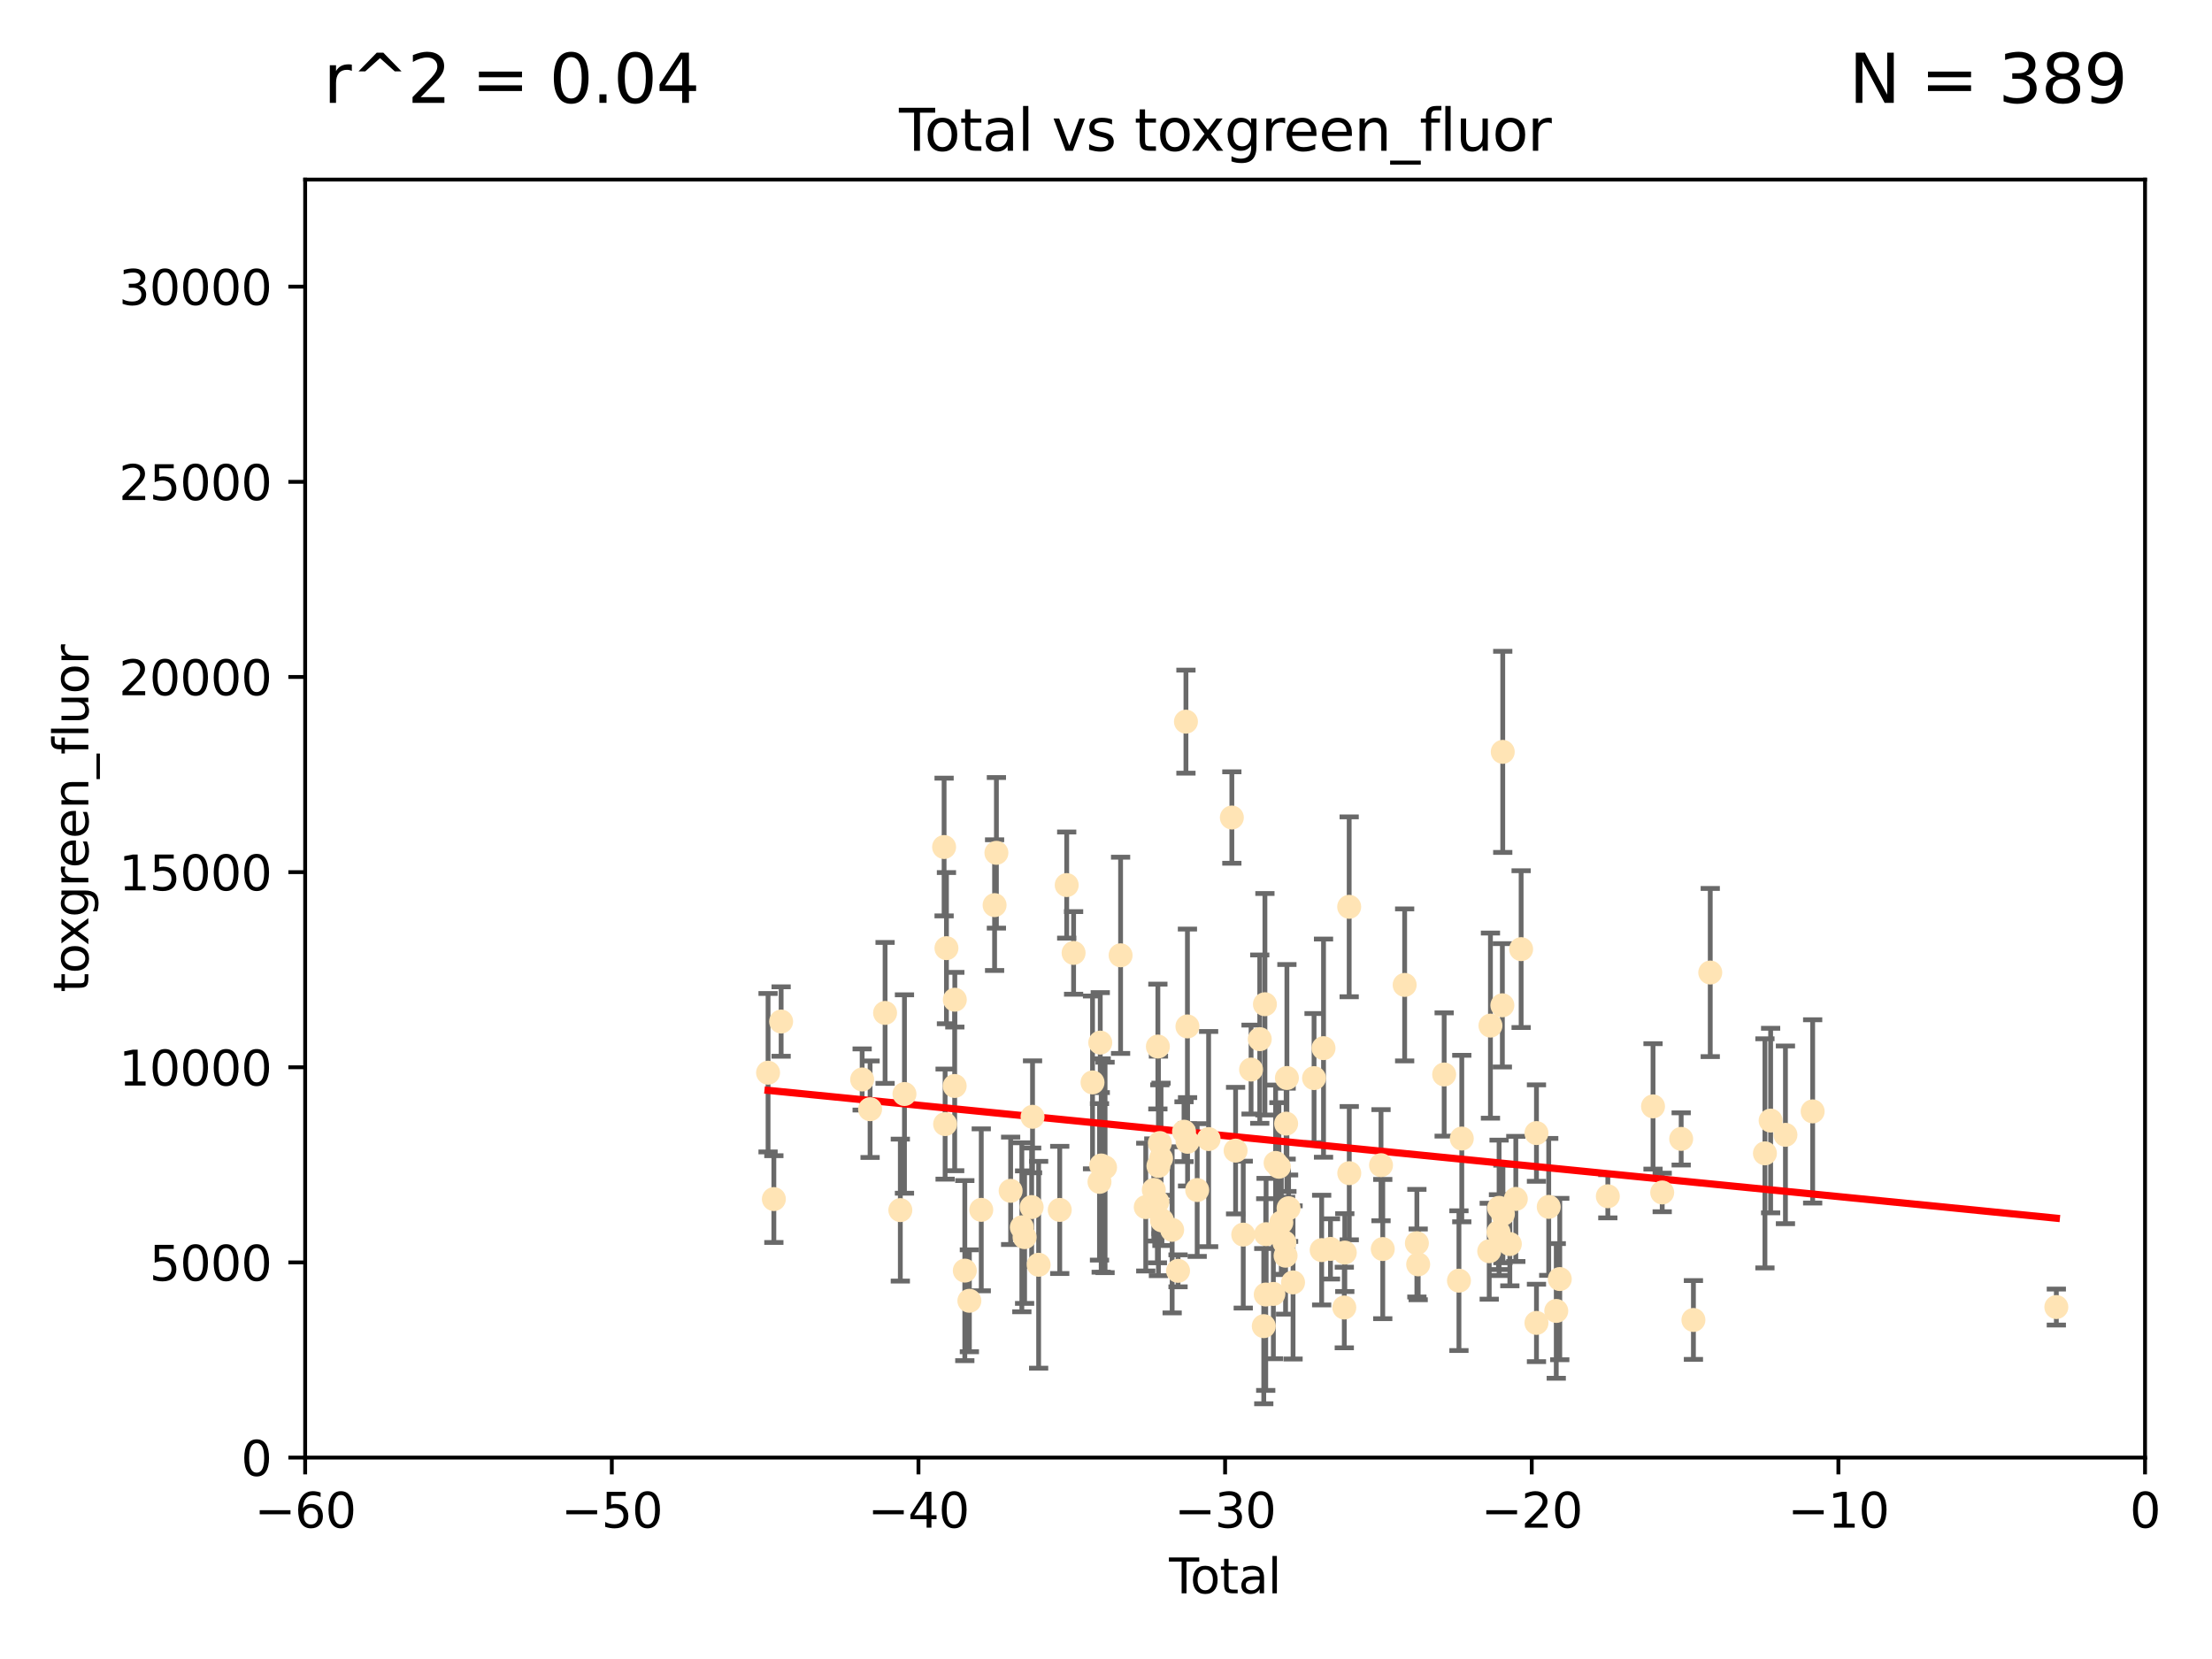 <?xml version="1.0" encoding="utf-8" standalone="no"?>
<!DOCTYPE svg PUBLIC "-//W3C//DTD SVG 1.1//EN"
  "http://www.w3.org/Graphics/SVG/1.1/DTD/svg11.dtd">
<svg xmlns:xlink="http://www.w3.org/1999/xlink" width="460.8pt" height="345.6pt" viewBox="0 0 460.8 345.6" xmlns="http://www.w3.org/2000/svg" version="1.1">
 <defs>
  <style type="text/css">*{stroke-linejoin: round; stroke-linecap: butt}</style>
 </defs>
 <g id="figure_1">
  <g id="patch_1">
   <path d="M 0 345.6 
L 460.8 345.6 
L 460.8 0 
L 0 0 
z
" style="fill: #ffffff"/>
  </g>
  <g id="axes_1">
   <g id="patch_2">
    <path d="M 63.571 303.64 
L 446.85 303.64 
L 446.85 37.411 
L 63.571 37.411 
z
" style="fill: #ffffff"/>
   </g>
   <g id="PathCollection_1">
    <defs>
     <path id="mf985b39339" d="M 0 1.118 
C 0.297 1.118 0.581 1 0.791 0.791 
C 1 0.581 1.118 0.297 1.118 0 
C 1.118 -0.297 1 -0.581 0.791 -0.791 
C 0.581 -1 0.297 -1.118 0 -1.118 
C -0.297 -1.118 -0.581 -1 -0.791 -0.791 
C -1 -0.581 -1.118 -0.297 -1.118 0 
C -1.118 0.297 -1 0.581 -0.791 0.791 
C -0.581 1 -0.297 1.118 0 1.118 
z
" style="stroke: #ffe4b5"/>
    </defs>
    <g clip-path="url(#pd6d1cbdd38)">
     <use xlink:href="#mf985b39339" x="160.002" y="223.464" style="fill: #ffe4b5; stroke: #ffe4b5"/>
     <use xlink:href="#mf985b39339" x="161.21" y="249.791" style="fill: #ffe4b5; stroke: #ffe4b5"/>
     <use xlink:href="#mf985b39339" x="162.724" y="212.802" style="fill: #ffe4b5; stroke: #ffe4b5"/>
     <use xlink:href="#mf985b39339" x="179.601" y="224.873" style="fill: #ffe4b5; stroke: #ffe4b5"/>
     <use xlink:href="#mf985b39339" x="181.253" y="231.067" style="fill: #ffe4b5; stroke: #ffe4b5"/>
     <use xlink:href="#mf985b39339" x="184.378" y="211.01" style="fill: #ffe4b5; stroke: #ffe4b5"/>
     <use xlink:href="#mf985b39339" x="187.554" y="252.086" style="fill: #ffe4b5; stroke: #ffe4b5"/>
     <use xlink:href="#mf985b39339" x="188.417" y="227.903" style="fill: #ffe4b5; stroke: #ffe4b5"/>
     <use xlink:href="#mf985b39339" x="196.674" y="176.45" style="fill: #ffe4b5; stroke: #ffe4b5"/>
     <use xlink:href="#mf985b39339" x="196.885" y="234.171" style="fill: #ffe4b5; stroke: #ffe4b5"/>
     <use xlink:href="#mf985b39339" x="197.163" y="197.518" style="fill: #ffe4b5; stroke: #ffe4b5"/>
     <use xlink:href="#mf985b39339" x="198.878" y="226.23" style="fill: #ffe4b5; stroke: #ffe4b5"/>
     <use xlink:href="#mf985b39339" x="198.906" y="208.258" style="fill: #ffe4b5; stroke: #ffe4b5"/>
     <use xlink:href="#mf985b39339" x="200.988" y="264.692" style="fill: #ffe4b5; stroke: #ffe4b5"/>
     <use xlink:href="#mf985b39339" x="201.939" y="270.979" style="fill: #ffe4b5; stroke: #ffe4b5"/>
     <use xlink:href="#mf985b39339" x="204.415" y="252.033" style="fill: #ffe4b5; stroke: #ffe4b5"/>
     <use xlink:href="#mf985b39339" x="207.192" y="188.554" style="fill: #ffe4b5; stroke: #ffe4b5"/>
     <use xlink:href="#mf985b39339" x="207.569" y="177.661" style="fill: #ffe4b5; stroke: #ffe4b5"/>
     <use xlink:href="#mf985b39339" x="210.536" y="248.068" style="fill: #ffe4b5; stroke: #ffe4b5"/>
     <use xlink:href="#mf985b39339" x="212.869" y="255.665" style="fill: #ffe4b5; stroke: #ffe4b5"/>
     <use xlink:href="#mf985b39339" x="213.443" y="257.718" style="fill: #ffe4b5; stroke: #ffe4b5"/>
     <use xlink:href="#mf985b39339" x="214.913" y="251.455" style="fill: #ffe4b5; stroke: #ffe4b5"/>
     <use xlink:href="#mf985b39339" x="215.097" y="232.652" style="fill: #ffe4b5; stroke: #ffe4b5"/>
     <use xlink:href="#mf985b39339" x="216.367" y="263.475" style="fill: #ffe4b5; stroke: #ffe4b5"/>
     <use xlink:href="#mf985b39339" x="220.765" y="252.047" style="fill: #ffe4b5; stroke: #ffe4b5"/>
     <use xlink:href="#mf985b39339" x="222.214" y="184.376" style="fill: #ffe4b5; stroke: #ffe4b5"/>
     <use xlink:href="#mf985b39339" x="223.651" y="198.51" style="fill: #ffe4b5; stroke: #ffe4b5"/>
     <use xlink:href="#mf985b39339" x="227.595" y="225.488" style="fill: #ffe4b5; stroke: #ffe4b5"/>
     <use xlink:href="#mf985b39339" x="229.045" y="246.202" style="fill: #ffe4b5; stroke: #ffe4b5"/>
     <use xlink:href="#mf985b39339" x="229.203" y="217.195" style="fill: #ffe4b5; stroke: #ffe4b5"/>
     <use xlink:href="#mf985b39339" x="229.398" y="242.791" style="fill: #ffe4b5; stroke: #ffe4b5"/>
     <use xlink:href="#mf985b39339" x="230.206" y="243.197" style="fill: #ffe4b5; stroke: #ffe4b5"/>
     <use xlink:href="#mf985b39339" x="233.44" y="199.008" style="fill: #ffe4b5; stroke: #ffe4b5"/>
     <use xlink:href="#mf985b39339" x="238.681" y="251.458" style="fill: #ffe4b5; stroke: #ffe4b5"/>
     <use xlink:href="#mf985b39339" x="240.358" y="247.882" style="fill: #ffe4b5; stroke: #ffe4b5"/>
     <use xlink:href="#mf985b39339" x="241.107" y="250.374" style="fill: #ffe4b5; stroke: #ffe4b5"/>
     <use xlink:href="#mf985b39339" x="241.206" y="218.013" style="fill: #ffe4b5; stroke: #ffe4b5"/>
     <use xlink:href="#mf985b39339" x="241.324" y="242.885" style="fill: #ffe4b5; stroke: #ffe4b5"/>
     <use xlink:href="#mf985b39339" x="241.618" y="238.115" style="fill: #ffe4b5; stroke: #ffe4b5"/>
     <use xlink:href="#mf985b39339" x="241.865" y="241.324" style="fill: #ffe4b5; stroke: #ffe4b5"/>
     <use xlink:href="#mf985b39339" x="242.058" y="254.237" style="fill: #ffe4b5; stroke: #ffe4b5"/>
     <use xlink:href="#mf985b39339" x="244.182" y="256.197" style="fill: #ffe4b5; stroke: #ffe4b5"/>
     <use xlink:href="#mf985b39339" x="245.409" y="264.738" style="fill: #ffe4b5; stroke: #ffe4b5"/>
     <use xlink:href="#mf985b39339" x="246.654" y="235.752" style="fill: #ffe4b5; stroke: #ffe4b5"/>
     <use xlink:href="#mf985b39339" x="247.053" y="150.334" style="fill: #ffe4b5; stroke: #ffe4b5"/>
     <use xlink:href="#mf985b39339" x="247.364" y="213.825" style="fill: #ffe4b5; stroke: #ffe4b5"/>
     <use xlink:href="#mf985b39339" x="247.392" y="237.856" style="fill: #ffe4b5; stroke: #ffe4b5"/>
     <use xlink:href="#mf985b39339" x="249.396" y="247.907" style="fill: #ffe4b5; stroke: #ffe4b5"/>
     <use xlink:href="#mf985b39339" x="251.778" y="237.288" style="fill: #ffe4b5; stroke: #ffe4b5"/>
     <use xlink:href="#mf985b39339" x="256.617" y="170.305" style="fill: #ffe4b5; stroke: #ffe4b5"/>
     <use xlink:href="#mf985b39339" x="257.397" y="239.693" style="fill: #ffe4b5; stroke: #ffe4b5"/>
     <use xlink:href="#mf985b39339" x="258.992" y="257.194" style="fill: #ffe4b5; stroke: #ffe4b5"/>
     <use xlink:href="#mf985b39339" x="260.621" y="222.809" style="fill: #ffe4b5; stroke: #ffe4b5"/>
     <use xlink:href="#mf985b39339" x="262.43" y="216.473" style="fill: #ffe4b5; stroke: #ffe4b5"/>
     <use xlink:href="#mf985b39339" x="263.267" y="276.261" style="fill: #ffe4b5; stroke: #ffe4b5"/>
     <use xlink:href="#mf985b39339" x="263.506" y="209.201" style="fill: #ffe4b5; stroke: #ffe4b5"/>
     <use xlink:href="#mf985b39339" x="263.676" y="269.678" style="fill: #ffe4b5; stroke: #ffe4b5"/>
     <use xlink:href="#mf985b39339" x="263.749" y="257.103" style="fill: #ffe4b5; stroke: #ffe4b5"/>
     <use xlink:href="#mf985b39339" x="265.267" y="269.55" style="fill: #ffe4b5; stroke: #ffe4b5"/>
     <use xlink:href="#mf985b39339" x="265.731" y="242.263" style="fill: #ffe4b5; stroke: #ffe4b5"/>
     <use xlink:href="#mf985b39339" x="266.421" y="243.055" style="fill: #ffe4b5; stroke: #ffe4b5"/>
     <use xlink:href="#mf985b39339" x="266.919" y="254.677" style="fill: #ffe4b5; stroke: #ffe4b5"/>
     <use xlink:href="#mf985b39339" x="267.566" y="258.822" style="fill: #ffe4b5; stroke: #ffe4b5"/>
     <use xlink:href="#mf985b39339" x="267.81" y="261.588" style="fill: #ffe4b5; stroke: #ffe4b5"/>
     <use xlink:href="#mf985b39339" x="267.925" y="234.075" style="fill: #ffe4b5; stroke: #ffe4b5"/>
     <use xlink:href="#mf985b39339" x="268.086" y="224.564" style="fill: #ffe4b5; stroke: #ffe4b5"/>
     <use xlink:href="#mf985b39339" x="268.435" y="251.692" style="fill: #ffe4b5; stroke: #ffe4b5"/>
     <use xlink:href="#mf985b39339" x="269.366" y="267.149" style="fill: #ffe4b5; stroke: #ffe4b5"/>
     <use xlink:href="#mf985b39339" x="273.742" y="224.589" style="fill: #ffe4b5; stroke: #ffe4b5"/>
     <use xlink:href="#mf985b39339" x="275.327" y="260.418" style="fill: #ffe4b5; stroke: #ffe4b5"/>
     <use xlink:href="#mf985b39339" x="275.715" y="218.347" style="fill: #ffe4b5; stroke: #ffe4b5"/>
     <use xlink:href="#mf985b39339" x="277.163" y="260.168" style="fill: #ffe4b5; stroke: #ffe4b5"/>
     <use xlink:href="#mf985b39339" x="280.041" y="272.377" style="fill: #ffe4b5; stroke: #ffe4b5"/>
     <use xlink:href="#mf985b39339" x="280.145" y="260.939" style="fill: #ffe4b5; stroke: #ffe4b5"/>
     <use xlink:href="#mf985b39339" x="281.059" y="188.907" style="fill: #ffe4b5; stroke: #ffe4b5"/>
     <use xlink:href="#mf985b39339" x="281.076" y="244.391" style="fill: #ffe4b5; stroke: #ffe4b5"/>
     <use xlink:href="#mf985b39339" x="287.692" y="242.731" style="fill: #ffe4b5; stroke: #ffe4b5"/>
     <use xlink:href="#mf985b39339" x="288.054" y="260.2" style="fill: #ffe4b5; stroke: #ffe4b5"/>
     <use xlink:href="#mf985b39339" x="292.616" y="205.175" style="fill: #ffe4b5; stroke: #ffe4b5"/>
     <use xlink:href="#mf985b39339" x="295.162" y="258.979" style="fill: #ffe4b5; stroke: #ffe4b5"/>
     <use xlink:href="#mf985b39339" x="295.433" y="263.39" style="fill: #ffe4b5; stroke: #ffe4b5"/>
     <use xlink:href="#mf985b39339" x="300.846" y="223.836" style="fill: #ffe4b5; stroke: #ffe4b5"/>
     <use xlink:href="#mf985b39339" x="303.925" y="266.787" style="fill: #ffe4b5; stroke: #ffe4b5"/>
     <use xlink:href="#mf985b39339" x="304.518" y="237.179" style="fill: #ffe4b5; stroke: #ffe4b5"/>
     <use xlink:href="#mf985b39339" x="310.233" y="260.652" style="fill: #ffe4b5; stroke: #ffe4b5"/>
     <use xlink:href="#mf985b39339" x="310.488" y="213.654" style="fill: #ffe4b5; stroke: #ffe4b5"/>
     <use xlink:href="#mf985b39339" x="312.161" y="256.674" style="fill: #ffe4b5; stroke: #ffe4b5"/>
     <use xlink:href="#mf985b39339" x="312.288" y="251.615" style="fill: #ffe4b5; stroke: #ffe4b5"/>
     <use xlink:href="#mf985b39339" x="312.969" y="209.421" style="fill: #ffe4b5; stroke: #ffe4b5"/>
     <use xlink:href="#mf985b39339" x="313.05" y="156.625" style="fill: #ffe4b5; stroke: #ffe4b5"/>
     <use xlink:href="#mf985b39339" x="313.086" y="252.889" style="fill: #ffe4b5; stroke: #ffe4b5"/>
     <use xlink:href="#mf985b39339" x="314.527" y="259.156" style="fill: #ffe4b5; stroke: #ffe4b5"/>
     <use xlink:href="#mf985b39339" x="315.771" y="249.756" style="fill: #ffe4b5; stroke: #ffe4b5"/>
     <use xlink:href="#mf985b39339" x="316.88" y="197.723" style="fill: #ffe4b5; stroke: #ffe4b5"/>
     <use xlink:href="#mf985b39339" x="320.072" y="236.039" style="fill: #ffe4b5; stroke: #ffe4b5"/>
     <use xlink:href="#mf985b39339" x="320.074" y="275.586" style="fill: #ffe4b5; stroke: #ffe4b5"/>
     <use xlink:href="#mf985b39339" x="322.628" y="251.416" style="fill: #ffe4b5; stroke: #ffe4b5"/>
     <use xlink:href="#mf985b39339" x="324.196" y="273.091" style="fill: #ffe4b5; stroke: #ffe4b5"/>
     <use xlink:href="#mf985b39339" x="324.93" y="266.448" style="fill: #ffe4b5; stroke: #ffe4b5"/>
     <use xlink:href="#mf985b39339" x="334.94" y="249.204" style="fill: #ffe4b5; stroke: #ffe4b5"/>
     <use xlink:href="#mf985b39339" x="344.356" y="230.478" style="fill: #ffe4b5; stroke: #ffe4b5"/>
     <use xlink:href="#mf985b39339" x="346.268" y="248.411" style="fill: #ffe4b5; stroke: #ffe4b5"/>
     <use xlink:href="#mf985b39339" x="350.221" y="237.254" style="fill: #ffe4b5; stroke: #ffe4b5"/>
     <use xlink:href="#mf985b39339" x="352.771" y="274.972" style="fill: #ffe4b5; stroke: #ffe4b5"/>
     <use xlink:href="#mf985b39339" x="356.277" y="202.594" style="fill: #ffe4b5; stroke: #ffe4b5"/>
     <use xlink:href="#mf985b39339" x="367.668" y="240.263" style="fill: #ffe4b5; stroke: #ffe4b5"/>
     <use xlink:href="#mf985b39339" x="368.855" y="233.435" style="fill: #ffe4b5; stroke: #ffe4b5"/>
     <use xlink:href="#mf985b39339" x="371.94" y="236.407" style="fill: #ffe4b5; stroke: #ffe4b5"/>
     <use xlink:href="#mf985b39339" x="377.611" y="231.524" style="fill: #ffe4b5; stroke: #ffe4b5"/>
     <use xlink:href="#mf985b39339" x="428.372" y="272.284" style="fill: #ffe4b5; stroke: #ffe4b5"/>
    </g>
   </g>
   <g id="matplotlib.axis_1">
    <g id="xtick_1">
     <g id="line2d_1">
      <defs>
       <path id="m0c34bc68ee" d="M 0 0 
L 0 3.5 
" style="stroke: #000000; stroke-width: 0.8"/>
      </defs>
      <g>
       <use xlink:href="#m0c34bc68ee" x="63.571" y="303.64" style="stroke: #000000; stroke-width: 0.8"/>
      </g>
     </g>
     <g id="text_1">
      <!-- −60 -->
      <g transform="translate(53.019 318.238)scale(0.1 -0.1)">
       <defs>
        <path id="DejaVuSans-2212" d="M 678 2272 
L 4684 2272 
L 4684 1741 
L 678 1741 
L 678 2272 
z
" transform="scale(0.016)"/>
        <path id="DejaVuSans-36" d="M 2113 2584 
Q 1688 2584 1439 2293 
Q 1191 2003 1191 1497 
Q 1191 994 1439 701 
Q 1688 409 2113 409 
Q 2538 409 2786 701 
Q 3034 994 3034 1497 
Q 3034 2003 2786 2293 
Q 2538 2584 2113 2584 
z
M 3366 4563 
L 3366 3988 
Q 3128 4100 2886 4159 
Q 2644 4219 2406 4219 
Q 1781 4219 1451 3797 
Q 1122 3375 1075 2522 
Q 1259 2794 1537 2939 
Q 1816 3084 2150 3084 
Q 2853 3084 3261 2657 
Q 3669 2231 3669 1497 
Q 3669 778 3244 343 
Q 2819 -91 2113 -91 
Q 1303 -91 875 529 
Q 447 1150 447 2328 
Q 447 3434 972 4092 
Q 1497 4750 2381 4750 
Q 2619 4750 2861 4703 
Q 3103 4656 3366 4563 
z
" transform="scale(0.016)"/>
        <path id="DejaVuSans-30" d="M 2034 4250 
Q 1547 4250 1301 3770 
Q 1056 3291 1056 2328 
Q 1056 1369 1301 889 
Q 1547 409 2034 409 
Q 2525 409 2770 889 
Q 3016 1369 3016 2328 
Q 3016 3291 2770 3770 
Q 2525 4250 2034 4250 
z
M 2034 4750 
Q 2819 4750 3233 4129 
Q 3647 3509 3647 2328 
Q 3647 1150 3233 529 
Q 2819 -91 2034 -91 
Q 1250 -91 836 529 
Q 422 1150 422 2328 
Q 422 3509 836 4129 
Q 1250 4750 2034 4750 
z
" transform="scale(0.016)"/>
       </defs>
       <use xlink:href="#DejaVuSans-2212"/>
       <use xlink:href="#DejaVuSans-36" x="83.789"/>
       <use xlink:href="#DejaVuSans-30" x="147.412"/>
      </g>
     </g>
    </g>
    <g id="xtick_2">
     <g id="line2d_2">
      <g>
       <use xlink:href="#m0c34bc68ee" x="127.451" y="303.64" style="stroke: #000000; stroke-width: 0.8"/>
      </g>
     </g>
     <g id="text_2">
      <!-- −50 -->
      <g transform="translate(116.899 318.238)scale(0.1 -0.1)">
       <defs>
        <path id="DejaVuSans-35" d="M 691 4666 
L 3169 4666 
L 3169 4134 
L 1269 4134 
L 1269 2991 
Q 1406 3038 1543 3061 
Q 1681 3084 1819 3084 
Q 2600 3084 3056 2656 
Q 3513 2228 3513 1497 
Q 3513 744 3044 326 
Q 2575 -91 1722 -91 
Q 1428 -91 1123 -41 
Q 819 9 494 109 
L 494 744 
Q 775 591 1075 516 
Q 1375 441 1709 441 
Q 2250 441 2565 725 
Q 2881 1009 2881 1497 
Q 2881 1984 2565 2268 
Q 2250 2553 1709 2553 
Q 1456 2553 1204 2497 
Q 953 2441 691 2322 
L 691 4666 
z
" transform="scale(0.016)"/>
       </defs>
       <use xlink:href="#DejaVuSans-2212"/>
       <use xlink:href="#DejaVuSans-35" x="83.789"/>
       <use xlink:href="#DejaVuSans-30" x="147.412"/>
      </g>
     </g>
    </g>
    <g id="xtick_3">
     <g id="line2d_3">
      <g>
       <use xlink:href="#m0c34bc68ee" x="191.331" y="303.64" style="stroke: #000000; stroke-width: 0.8"/>
      </g>
     </g>
     <g id="text_3">
      <!-- −40 -->
      <g transform="translate(180.778 318.238)scale(0.1 -0.1)">
       <defs>
        <path id="DejaVuSans-34" d="M 2419 4116 
L 825 1625 
L 2419 1625 
L 2419 4116 
z
M 2253 4666 
L 3047 4666 
L 3047 1625 
L 3713 1625 
L 3713 1100 
L 3047 1100 
L 3047 0 
L 2419 0 
L 2419 1100 
L 313 1100 
L 313 1709 
L 2253 4666 
z
" transform="scale(0.016)"/>
       </defs>
       <use xlink:href="#DejaVuSans-2212"/>
       <use xlink:href="#DejaVuSans-34" x="83.789"/>
       <use xlink:href="#DejaVuSans-30" x="147.412"/>
      </g>
     </g>
    </g>
    <g id="xtick_4">
     <g id="line2d_4">
      <g>
       <use xlink:href="#m0c34bc68ee" x="255.211" y="303.64" style="stroke: #000000; stroke-width: 0.8"/>
      </g>
     </g>
     <g id="text_4">
      <!-- −30 -->
      <g transform="translate(244.658 318.238)scale(0.1 -0.1)">
       <defs>
        <path id="DejaVuSans-33" d="M 2597 2516 
Q 3050 2419 3304 2112 
Q 3559 1806 3559 1356 
Q 3559 666 3084 287 
Q 2609 -91 1734 -91 
Q 1441 -91 1130 -33 
Q 819 25 488 141 
L 488 750 
Q 750 597 1062 519 
Q 1375 441 1716 441 
Q 2309 441 2620 675 
Q 2931 909 2931 1356 
Q 2931 1769 2642 2001 
Q 2353 2234 1838 2234 
L 1294 2234 
L 1294 2753 
L 1863 2753 
Q 2328 2753 2575 2939 
Q 2822 3125 2822 3475 
Q 2822 3834 2567 4026 
Q 2313 4219 1838 4219 
Q 1578 4219 1281 4162 
Q 984 4106 628 3988 
L 628 4550 
Q 988 4650 1302 4700 
Q 1616 4750 1894 4750 
Q 2613 4750 3031 4423 
Q 3450 4097 3450 3541 
Q 3450 3153 3228 2886 
Q 3006 2619 2597 2516 
z
" transform="scale(0.016)"/>
       </defs>
       <use xlink:href="#DejaVuSans-2212"/>
       <use xlink:href="#DejaVuSans-33" x="83.789"/>
       <use xlink:href="#DejaVuSans-30" x="147.412"/>
      </g>
     </g>
    </g>
    <g id="xtick_5">
     <g id="line2d_5">
      <g>
       <use xlink:href="#m0c34bc68ee" x="319.09" y="303.64" style="stroke: #000000; stroke-width: 0.8"/>
      </g>
     </g>
     <g id="text_5">
      <!-- −20 -->
      <g transform="translate(308.538 318.238)scale(0.1 -0.1)">
       <defs>
        <path id="DejaVuSans-32" d="M 1228 531 
L 3431 531 
L 3431 0 
L 469 0 
L 469 531 
Q 828 903 1448 1529 
Q 2069 2156 2228 2338 
Q 2531 2678 2651 2914 
Q 2772 3150 2772 3378 
Q 2772 3750 2511 3984 
Q 2250 4219 1831 4219 
Q 1534 4219 1204 4116 
Q 875 4013 500 3803 
L 500 4441 
Q 881 4594 1212 4672 
Q 1544 4750 1819 4750 
Q 2544 4750 2975 4387 
Q 3406 4025 3406 3419 
Q 3406 3131 3298 2873 
Q 3191 2616 2906 2266 
Q 2828 2175 2409 1742 
Q 1991 1309 1228 531 
z
" transform="scale(0.016)"/>
       </defs>
       <use xlink:href="#DejaVuSans-2212"/>
       <use xlink:href="#DejaVuSans-32" x="83.789"/>
       <use xlink:href="#DejaVuSans-30" x="147.412"/>
      </g>
     </g>
    </g>
    <g id="xtick_6">
     <g id="line2d_6">
      <g>
       <use xlink:href="#m0c34bc68ee" x="382.97" y="303.64" style="stroke: #000000; stroke-width: 0.8"/>
      </g>
     </g>
     <g id="text_6">
      <!-- −10 -->
      <g transform="translate(372.418 318.238)scale(0.1 -0.1)">
       <defs>
        <path id="DejaVuSans-31" d="M 794 531 
L 1825 531 
L 1825 4091 
L 703 3866 
L 703 4441 
L 1819 4666 
L 2450 4666 
L 2450 531 
L 3481 531 
L 3481 0 
L 794 0 
L 794 531 
z
" transform="scale(0.016)"/>
       </defs>
       <use xlink:href="#DejaVuSans-2212"/>
       <use xlink:href="#DejaVuSans-31" x="83.789"/>
       <use xlink:href="#DejaVuSans-30" x="147.412"/>
      </g>
     </g>
    </g>
    <g id="xtick_7">
     <g id="line2d_7">
      <g>
       <use xlink:href="#m0c34bc68ee" x="446.85" y="303.64" style="stroke: #000000; stroke-width: 0.8"/>
      </g>
     </g>
     <g id="text_7">
      <!-- 0 -->
      <g transform="translate(443.669 318.238)scale(0.1 -0.1)">
       <use xlink:href="#DejaVuSans-30"/>
      </g>
     </g>
    </g>
    <g id="text_8">
     <!-- Total -->
     <g transform="translate(243.534 331.917)scale(0.1 -0.1)">
      <defs>
       <path id="DejaVuSans-54" d="M -19 4666 
L 3928 4666 
L 3928 4134 
L 2272 4134 
L 2272 0 
L 1638 0 
L 1638 4134 
L -19 4134 
L -19 4666 
z
" transform="scale(0.016)"/>
       <path id="DejaVuSans-6f" d="M 1959 3097 
Q 1497 3097 1228 2736 
Q 959 2375 959 1747 
Q 959 1119 1226 758 
Q 1494 397 1959 397 
Q 2419 397 2687 759 
Q 2956 1122 2956 1747 
Q 2956 2369 2687 2733 
Q 2419 3097 1959 3097 
z
M 1959 3584 
Q 2709 3584 3137 3096 
Q 3566 2609 3566 1747 
Q 3566 888 3137 398 
Q 2709 -91 1959 -91 
Q 1206 -91 779 398 
Q 353 888 353 1747 
Q 353 2609 779 3096 
Q 1206 3584 1959 3584 
z
" transform="scale(0.016)"/>
       <path id="DejaVuSans-74" d="M 1172 4494 
L 1172 3500 
L 2356 3500 
L 2356 3053 
L 1172 3053 
L 1172 1153 
Q 1172 725 1289 603 
Q 1406 481 1766 481 
L 2356 481 
L 2356 0 
L 1766 0 
Q 1100 0 847 248 
Q 594 497 594 1153 
L 594 3053 
L 172 3053 
L 172 3500 
L 594 3500 
L 594 4494 
L 1172 4494 
z
" transform="scale(0.016)"/>
       <path id="DejaVuSans-61" d="M 2194 1759 
Q 1497 1759 1228 1600 
Q 959 1441 959 1056 
Q 959 750 1161 570 
Q 1363 391 1709 391 
Q 2188 391 2477 730 
Q 2766 1069 2766 1631 
L 2766 1759 
L 2194 1759 
z
M 3341 1997 
L 3341 0 
L 2766 0 
L 2766 531 
Q 2569 213 2275 61 
Q 1981 -91 1556 -91 
Q 1019 -91 701 211 
Q 384 513 384 1019 
Q 384 1609 779 1909 
Q 1175 2209 1959 2209 
L 2766 2209 
L 2766 2266 
Q 2766 2663 2505 2880 
Q 2244 3097 1772 3097 
Q 1472 3097 1187 3025 
Q 903 2953 641 2809 
L 641 3341 
Q 956 3463 1253 3523 
Q 1550 3584 1831 3584 
Q 2591 3584 2966 3190 
Q 3341 2797 3341 1997 
z
" transform="scale(0.016)"/>
       <path id="DejaVuSans-6c" d="M 603 4863 
L 1178 4863 
L 1178 0 
L 603 0 
L 603 4863 
z
" transform="scale(0.016)"/>
      </defs>
      <use xlink:href="#DejaVuSans-54"/>
      <use xlink:href="#DejaVuSans-6f" x="44.084"/>
      <use xlink:href="#DejaVuSans-74" x="105.266"/>
      <use xlink:href="#DejaVuSans-61" x="144.475"/>
      <use xlink:href="#DejaVuSans-6c" x="205.754"/>
     </g>
    </g>
   </g>
   <g id="matplotlib.axis_2">
    <g id="ytick_1">
     <g id="line2d_8">
      <defs>
       <path id="mf012ba2083" d="M 0 0 
L -3.5 0 
" style="stroke: #000000; stroke-width: 0.8"/>
      </defs>
      <g>
       <use xlink:href="#mf012ba2083" x="63.571" y="303.64" style="stroke: #000000; stroke-width: 0.8"/>
      </g>
     </g>
     <g id="text_9">
      <!-- 0 -->
      <g transform="translate(50.209 307.439)scale(0.1 -0.1)">
       <use xlink:href="#DejaVuSans-30"/>
      </g>
     </g>
    </g>
    <g id="ytick_2">
     <g id="line2d_9">
      <g>
       <use xlink:href="#mf012ba2083" x="63.571" y="262.986" style="stroke: #000000; stroke-width: 0.8"/>
      </g>
     </g>
     <g id="text_10">
      <!-- 5000 -->
      <g transform="translate(31.121 266.786)scale(0.1 -0.1)">
       <use xlink:href="#DejaVuSans-35"/>
       <use xlink:href="#DejaVuSans-30" x="63.623"/>
       <use xlink:href="#DejaVuSans-30" x="127.246"/>
       <use xlink:href="#DejaVuSans-30" x="190.869"/>
      </g>
     </g>
    </g>
    <g id="ytick_3">
     <g id="line2d_10">
      <g>
       <use xlink:href="#mf012ba2083" x="63.571" y="222.333" style="stroke: #000000; stroke-width: 0.8"/>
      </g>
     </g>
     <g id="text_11">
      <!-- 10000 -->
      <g transform="translate(24.759 226.132)scale(0.1 -0.1)">
       <use xlink:href="#DejaVuSans-31"/>
       <use xlink:href="#DejaVuSans-30" x="63.623"/>
       <use xlink:href="#DejaVuSans-30" x="127.246"/>
       <use xlink:href="#DejaVuSans-30" x="190.869"/>
       <use xlink:href="#DejaVuSans-30" x="254.492"/>
      </g>
     </g>
    </g>
    <g id="ytick_4">
     <g id="line2d_11">
      <g>
       <use xlink:href="#mf012ba2083" x="63.571" y="181.679" style="stroke: #000000; stroke-width: 0.8"/>
      </g>
     </g>
     <g id="text_12">
      <!-- 15000 -->
      <g transform="translate(24.759 185.478)scale(0.1 -0.1)">
       <use xlink:href="#DejaVuSans-31"/>
       <use xlink:href="#DejaVuSans-35" x="63.623"/>
       <use xlink:href="#DejaVuSans-30" x="127.246"/>
       <use xlink:href="#DejaVuSans-30" x="190.869"/>
       <use xlink:href="#DejaVuSans-30" x="254.492"/>
      </g>
     </g>
    </g>
    <g id="ytick_5">
     <g id="line2d_12">
      <g>
       <use xlink:href="#mf012ba2083" x="63.571" y="141.026" style="stroke: #000000; stroke-width: 0.8"/>
      </g>
     </g>
     <g id="text_13">
      <!-- 20000 -->
      <g transform="translate(24.759 144.825)scale(0.1 -0.1)">
       <use xlink:href="#DejaVuSans-32"/>
       <use xlink:href="#DejaVuSans-30" x="63.623"/>
       <use xlink:href="#DejaVuSans-30" x="127.246"/>
       <use xlink:href="#DejaVuSans-30" x="190.869"/>
       <use xlink:href="#DejaVuSans-30" x="254.492"/>
      </g>
     </g>
    </g>
    <g id="ytick_6">
     <g id="line2d_13">
      <g>
       <use xlink:href="#mf012ba2083" x="63.571" y="100.372" style="stroke: #000000; stroke-width: 0.8"/>
      </g>
     </g>
     <g id="text_14">
      <!-- 25000 -->
      <g transform="translate(24.759 104.171)scale(0.1 -0.1)">
       <use xlink:href="#DejaVuSans-32"/>
       <use xlink:href="#DejaVuSans-35" x="63.623"/>
       <use xlink:href="#DejaVuSans-30" x="127.246"/>
       <use xlink:href="#DejaVuSans-30" x="190.869"/>
       <use xlink:href="#DejaVuSans-30" x="254.492"/>
      </g>
     </g>
    </g>
    <g id="ytick_7">
     <g id="line2d_14">
      <g>
       <use xlink:href="#mf012ba2083" x="63.571" y="59.718" style="stroke: #000000; stroke-width: 0.8"/>
      </g>
     </g>
     <g id="text_15">
      <!-- 30000 -->
      <g transform="translate(24.759 63.518)scale(0.1 -0.1)">
       <use xlink:href="#DejaVuSans-33"/>
       <use xlink:href="#DejaVuSans-30" x="63.623"/>
       <use xlink:href="#DejaVuSans-30" x="127.246"/>
       <use xlink:href="#DejaVuSans-30" x="190.869"/>
       <use xlink:href="#DejaVuSans-30" x="254.492"/>
      </g>
     </g>
    </g>
    <g id="text_16">
     <!-- toxgreen_fluor -->
     <g transform="translate(18.401 206.72)rotate(-90)scale(0.1 -0.1)">
      <defs>
       <path id="DejaVuSans-78" d="M 3513 3500 
L 2247 1797 
L 3578 0 
L 2900 0 
L 1881 1375 
L 863 0 
L 184 0 
L 1544 1831 
L 300 3500 
L 978 3500 
L 1906 2253 
L 2834 3500 
L 3513 3500 
z
" transform="scale(0.016)"/>
       <path id="DejaVuSans-67" d="M 2906 1791 
Q 2906 2416 2648 2759 
Q 2391 3103 1925 3103 
Q 1463 3103 1205 2759 
Q 947 2416 947 1791 
Q 947 1169 1205 825 
Q 1463 481 1925 481 
Q 2391 481 2648 825 
Q 2906 1169 2906 1791 
z
M 3481 434 
Q 3481 -459 3084 -895 
Q 2688 -1331 1869 -1331 
Q 1566 -1331 1297 -1286 
Q 1028 -1241 775 -1147 
L 775 -588 
Q 1028 -725 1275 -790 
Q 1522 -856 1778 -856 
Q 2344 -856 2625 -561 
Q 2906 -266 2906 331 
L 2906 616 
Q 2728 306 2450 153 
Q 2172 0 1784 0 
Q 1141 0 747 490 
Q 353 981 353 1791 
Q 353 2603 747 3093 
Q 1141 3584 1784 3584 
Q 2172 3584 2450 3431 
Q 2728 3278 2906 2969 
L 2906 3500 
L 3481 3500 
L 3481 434 
z
" transform="scale(0.016)"/>
       <path id="DejaVuSans-72" d="M 2631 2963 
Q 2534 3019 2420 3045 
Q 2306 3072 2169 3072 
Q 1681 3072 1420 2755 
Q 1159 2438 1159 1844 
L 1159 0 
L 581 0 
L 581 3500 
L 1159 3500 
L 1159 2956 
Q 1341 3275 1631 3429 
Q 1922 3584 2338 3584 
Q 2397 3584 2469 3576 
Q 2541 3569 2628 3553 
L 2631 2963 
z
" transform="scale(0.016)"/>
       <path id="DejaVuSans-65" d="M 3597 1894 
L 3597 1613 
L 953 1613 
Q 991 1019 1311 708 
Q 1631 397 2203 397 
Q 2534 397 2845 478 
Q 3156 559 3463 722 
L 3463 178 
Q 3153 47 2828 -22 
Q 2503 -91 2169 -91 
Q 1331 -91 842 396 
Q 353 884 353 1716 
Q 353 2575 817 3079 
Q 1281 3584 2069 3584 
Q 2775 3584 3186 3129 
Q 3597 2675 3597 1894 
z
M 3022 2063 
Q 3016 2534 2758 2815 
Q 2500 3097 2075 3097 
Q 1594 3097 1305 2825 
Q 1016 2553 972 2059 
L 3022 2063 
z
" transform="scale(0.016)"/>
       <path id="DejaVuSans-6e" d="M 3513 2113 
L 3513 0 
L 2938 0 
L 2938 2094 
Q 2938 2591 2744 2837 
Q 2550 3084 2163 3084 
Q 1697 3084 1428 2787 
Q 1159 2491 1159 1978 
L 1159 0 
L 581 0 
L 581 3500 
L 1159 3500 
L 1159 2956 
Q 1366 3272 1645 3428 
Q 1925 3584 2291 3584 
Q 2894 3584 3203 3211 
Q 3513 2838 3513 2113 
z
" transform="scale(0.016)"/>
       <path id="DejaVuSans-5f" d="M 3263 -1063 
L 3263 -1509 
L -63 -1509 
L -63 -1063 
L 3263 -1063 
z
" transform="scale(0.016)"/>
       <path id="DejaVuSans-66" d="M 2375 4863 
L 2375 4384 
L 1825 4384 
Q 1516 4384 1395 4259 
Q 1275 4134 1275 3809 
L 1275 3500 
L 2222 3500 
L 2222 3053 
L 1275 3053 
L 1275 0 
L 697 0 
L 697 3053 
L 147 3053 
L 147 3500 
L 697 3500 
L 697 3744 
Q 697 4328 969 4595 
Q 1241 4863 1831 4863 
L 2375 4863 
z
" transform="scale(0.016)"/>
       <path id="DejaVuSans-75" d="M 544 1381 
L 544 3500 
L 1119 3500 
L 1119 1403 
Q 1119 906 1312 657 
Q 1506 409 1894 409 
Q 2359 409 2629 706 
Q 2900 1003 2900 1516 
L 2900 3500 
L 3475 3500 
L 3475 0 
L 2900 0 
L 2900 538 
Q 2691 219 2414 64 
Q 2138 -91 1772 -91 
Q 1169 -91 856 284 
Q 544 659 544 1381 
z
M 1991 3584 
L 1991 3584 
z
" transform="scale(0.016)"/>
      </defs>
      <use xlink:href="#DejaVuSans-74"/>
      <use xlink:href="#DejaVuSans-6f" x="39.209"/>
      <use xlink:href="#DejaVuSans-78" x="97.266"/>
      <use xlink:href="#DejaVuSans-67" x="156.445"/>
      <use xlink:href="#DejaVuSans-72" x="219.922"/>
      <use xlink:href="#DejaVuSans-65" x="258.785"/>
      <use xlink:href="#DejaVuSans-65" x="320.309"/>
      <use xlink:href="#DejaVuSans-6e" x="381.832"/>
      <use xlink:href="#DejaVuSans-5f" x="445.211"/>
      <use xlink:href="#DejaVuSans-66" x="495.211"/>
      <use xlink:href="#DejaVuSans-6c" x="530.416"/>
      <use xlink:href="#DejaVuSans-75" x="558.199"/>
      <use xlink:href="#DejaVuSans-6f" x="621.578"/>
      <use xlink:href="#DejaVuSans-72" x="682.76"/>
     </g>
    </g>
   </g>
   <g id="LineCollection_1">
    <path d="M 160.002 239.967 
L 160.002 206.961 
" clip-path="url(#pd6d1cbdd38)" style="fill: none; stroke: #696969"/>
    <path d="M 161.21 258.832 
L 161.21 240.751 
" clip-path="url(#pd6d1cbdd38)" style="fill: none; stroke: #696969"/>
    <path d="M 162.724 220.032 
L 162.724 205.573 
" clip-path="url(#pd6d1cbdd38)" style="fill: none; stroke: #696969"/>
    <path d="M 179.601 231.243 
L 179.601 218.504 
" clip-path="url(#pd6d1cbdd38)" style="fill: none; stroke: #696969"/>
    <path d="M 181.253 241.119 
L 181.253 221.015 
" clip-path="url(#pd6d1cbdd38)" style="fill: none; stroke: #696969"/>
    <path d="M 184.378 225.69 
L 184.378 196.329 
" clip-path="url(#pd6d1cbdd38)" style="fill: none; stroke: #696969"/>
    <path d="M 187.554 266.87 
L 187.554 237.301 
" clip-path="url(#pd6d1cbdd38)" style="fill: none; stroke: #696969"/>
    <path d="M 188.417 248.569 
L 188.417 207.238 
" clip-path="url(#pd6d1cbdd38)" style="fill: none; stroke: #696969"/>
    <path d="M 196.674 190.796 
L 196.674 162.103 
" clip-path="url(#pd6d1cbdd38)" style="fill: none; stroke: #696969"/>
    <path d="M 196.885 245.639 
L 196.885 222.703 
" clip-path="url(#pd6d1cbdd38)" style="fill: none; stroke: #696969"/>
    <path d="M 197.163 213.263 
L 197.163 181.773 
" clip-path="url(#pd6d1cbdd38)" style="fill: none; stroke: #696969"/>
    <path d="M 198.878 243.88 
L 198.878 208.581 
" clip-path="url(#pd6d1cbdd38)" style="fill: none; stroke: #696969"/>
    <path d="M 198.906 213.953 
L 198.906 202.562 
" clip-path="url(#pd6d1cbdd38)" style="fill: none; stroke: #696969"/>
    <path d="M 200.988 283.445 
L 200.988 245.938 
" clip-path="url(#pd6d1cbdd38)" style="fill: none; stroke: #696969"/>
    <path d="M 201.939 281.591 
L 201.939 260.367 
" clip-path="url(#pd6d1cbdd38)" style="fill: none; stroke: #696969"/>
    <path d="M 204.415 268.9 
L 204.415 235.166 
" clip-path="url(#pd6d1cbdd38)" style="fill: none; stroke: #696969"/>
    <path d="M 207.192 202.169 
L 207.192 174.94 
" clip-path="url(#pd6d1cbdd38)" style="fill: none; stroke: #696969"/>
    <path d="M 207.569 193.349 
L 207.569 161.973 
" clip-path="url(#pd6d1cbdd38)" style="fill: none; stroke: #696969"/>
    <path d="M 210.536 259.254 
L 210.536 236.882 
" clip-path="url(#pd6d1cbdd38)" style="fill: none; stroke: #696969"/>
    <path d="M 212.869 273.27 
L 212.869 238.061 
" clip-path="url(#pd6d1cbdd38)" style="fill: none; stroke: #696969"/>
    <path d="M 213.443 271.52 
L 213.443 243.915 
" clip-path="url(#pd6d1cbdd38)" style="fill: none; stroke: #696969"/>
    <path d="M 214.913 263.752 
L 214.913 239.159 
" clip-path="url(#pd6d1cbdd38)" style="fill: none; stroke: #696969"/>
    <path d="M 215.097 244.309 
L 215.097 220.994 
" clip-path="url(#pd6d1cbdd38)" style="fill: none; stroke: #696969"/>
    <path d="M 216.367 285.018 
L 216.367 241.932 
" clip-path="url(#pd6d1cbdd38)" style="fill: none; stroke: #696969"/>
    <path d="M 220.765 265.298 
L 220.765 238.796 
" clip-path="url(#pd6d1cbdd38)" style="fill: none; stroke: #696969"/>
    <path d="M 222.214 195.428 
L 222.214 173.323 
" clip-path="url(#pd6d1cbdd38)" style="fill: none; stroke: #696969"/>
    <path d="M 223.651 207.112 
L 223.651 189.909 
" clip-path="url(#pd6d1cbdd38)" style="fill: none; stroke: #696969"/>
    <path d="M 227.595 243.487 
L 227.595 207.489 
" clip-path="url(#pd6d1cbdd38)" style="fill: none; stroke: #696969"/>
    <path d="M 229.045 262.505 
L 229.045 229.899 
" clip-path="url(#pd6d1cbdd38)" style="fill: none; stroke: #696969"/>
    <path d="M 229.203 227.605 
L 229.203 206.784 
" clip-path="url(#pd6d1cbdd38)" style="fill: none; stroke: #696969"/>
    <path d="M 229.398 265.022 
L 229.398 220.56 
" clip-path="url(#pd6d1cbdd38)" style="fill: none; stroke: #696969"/>
    <path d="M 230.206 265.114 
L 230.206 221.279 
" clip-path="url(#pd6d1cbdd38)" style="fill: none; stroke: #696969"/>
    <path d="M 233.44 219.445 
L 233.44 178.571 
" clip-path="url(#pd6d1cbdd38)" style="fill: none; stroke: #696969"/>
    <path d="M 238.681 264.768 
L 238.681 238.148 
" clip-path="url(#pd6d1cbdd38)" style="fill: none; stroke: #696969"/>
    <path d="M 240.358 258.528 
L 240.358 237.236 
" clip-path="url(#pd6d1cbdd38)" style="fill: none; stroke: #696969"/>
    <path d="M 241.107 263.068 
L 241.107 237.68 
" clip-path="url(#pd6d1cbdd38)" style="fill: none; stroke: #696969"/>
    <path d="M 241.206 231.015 
L 241.206 205.011 
" clip-path="url(#pd6d1cbdd38)" style="fill: none; stroke: #696969"/>
    <path d="M 241.324 265.745 
L 241.324 220.025 
" clip-path="url(#pd6d1cbdd38)" style="fill: none; stroke: #696969"/>
    <path d="M 241.618 250.233 
L 241.618 225.998 
" clip-path="url(#pd6d1cbdd38)" style="fill: none; stroke: #696969"/>
    <path d="M 241.865 257.002 
L 241.865 225.646 
" clip-path="url(#pd6d1cbdd38)" style="fill: none; stroke: #696969"/>
    <path d="M 242.058 259.47 
L 242.058 249.004 
" clip-path="url(#pd6d1cbdd38)" style="fill: none; stroke: #696969"/>
    <path d="M 244.182 273.501 
L 244.182 238.893 
" clip-path="url(#pd6d1cbdd38)" style="fill: none; stroke: #696969"/>
    <path d="M 245.409 268.067 
L 245.409 261.409 
" clip-path="url(#pd6d1cbdd38)" style="fill: none; stroke: #696969"/>
    <path d="M 246.654 241.982 
L 246.654 229.521 
" clip-path="url(#pd6d1cbdd38)" style="fill: none; stroke: #696969"/>
    <path d="M 247.053 161.068 
L 247.053 139.6 
" clip-path="url(#pd6d1cbdd38)" style="fill: none; stroke: #696969"/>
    <path d="M 247.364 234.106 
L 247.364 193.545 
" clip-path="url(#pd6d1cbdd38)" style="fill: none; stroke: #696969"/>
    <path d="M 247.392 247.062 
L 247.392 228.65 
" clip-path="url(#pd6d1cbdd38)" style="fill: none; stroke: #696969"/>
    <path d="M 249.396 261.733 
L 249.396 234.081 
" clip-path="url(#pd6d1cbdd38)" style="fill: none; stroke: #696969"/>
    <path d="M 251.778 259.699 
L 251.778 214.876 
" clip-path="url(#pd6d1cbdd38)" style="fill: none; stroke: #696969"/>
    <path d="M 256.617 179.827 
L 256.617 160.782 
" clip-path="url(#pd6d1cbdd38)" style="fill: none; stroke: #696969"/>
    <path d="M 257.397 252.877 
L 257.397 226.51 
" clip-path="url(#pd6d1cbdd38)" style="fill: none; stroke: #696969"/>
    <path d="M 258.992 272.496 
L 258.992 241.892 
" clip-path="url(#pd6d1cbdd38)" style="fill: none; stroke: #696969"/>
    <path d="M 260.621 232.071 
L 260.621 213.548 
" clip-path="url(#pd6d1cbdd38)" style="fill: none; stroke: #696969"/>
    <path d="M 262.43 234.008 
L 262.43 198.938 
" clip-path="url(#pd6d1cbdd38)" style="fill: none; stroke: #696969"/>
    <path d="M 263.267 292.428 
L 263.267 260.093 
" clip-path="url(#pd6d1cbdd38)" style="fill: none; stroke: #696969"/>
    <path d="M 263.506 232.272 
L 263.506 186.13 
" clip-path="url(#pd6d1cbdd38)" style="fill: none; stroke: #696969"/>
    <path d="M 263.676 289.643 
L 263.676 249.712 
" clip-path="url(#pd6d1cbdd38)" style="fill: none; stroke: #696969"/>
    <path d="M 263.749 268.73 
L 263.749 245.476 
" clip-path="url(#pd6d1cbdd38)" style="fill: none; stroke: #696969"/>
    <path d="M 265.267 283.046 
L 265.267 256.054 
" clip-path="url(#pd6d1cbdd38)" style="fill: none; stroke: #696969"/>
    <path d="M 265.731 258.487 
L 265.731 226.04 
" clip-path="url(#pd6d1cbdd38)" style="fill: none; stroke: #696969"/>
    <path d="M 266.421 256.404 
L 266.421 229.706 
" clip-path="url(#pd6d1cbdd38)" style="fill: none; stroke: #696969"/>
    <path d="M 266.919 265.499 
L 266.919 243.855 
" clip-path="url(#pd6d1cbdd38)" style="fill: none; stroke: #696969"/>
    <path d="M 267.566 265.496 
L 267.566 252.148 
" clip-path="url(#pd6d1cbdd38)" style="fill: none; stroke: #696969"/>
    <path d="M 267.81 273.762 
L 267.81 249.414 
" clip-path="url(#pd6d1cbdd38)" style="fill: none; stroke: #696969"/>
    <path d="M 267.925 241.454 
L 267.925 226.696 
" clip-path="url(#pd6d1cbdd38)" style="fill: none; stroke: #696969"/>
    <path d="M 268.086 248.198 
L 268.086 200.931 
" clip-path="url(#pd6d1cbdd38)" style="fill: none; stroke: #696969"/>
    <path d="M 268.435 258.613 
L 268.435 244.772 
" clip-path="url(#pd6d1cbdd38)" style="fill: none; stroke: #696969"/>
    <path d="M 269.366 283.104 
L 269.366 251.194 
" clip-path="url(#pd6d1cbdd38)" style="fill: none; stroke: #696969"/>
    <path d="M 273.742 238.042 
L 273.742 211.137 
" clip-path="url(#pd6d1cbdd38)" style="fill: none; stroke: #696969"/>
    <path d="M 275.327 271.844 
L 275.327 248.991 
" clip-path="url(#pd6d1cbdd38)" style="fill: none; stroke: #696969"/>
    <path d="M 275.715 241.072 
L 275.715 195.622 
" clip-path="url(#pd6d1cbdd38)" style="fill: none; stroke: #696969"/>
    <path d="M 277.163 266.44 
L 277.163 253.897 
" clip-path="url(#pd6d1cbdd38)" style="fill: none; stroke: #696969"/>
    <path d="M 280.041 280.771 
L 280.041 263.983 
" clip-path="url(#pd6d1cbdd38)" style="fill: none; stroke: #696969"/>
    <path d="M 280.145 269.046 
L 280.145 252.831 
" clip-path="url(#pd6d1cbdd38)" style="fill: none; stroke: #696969"/>
    <path d="M 281.059 207.643 
L 281.059 170.171 
" clip-path="url(#pd6d1cbdd38)" style="fill: none; stroke: #696969"/>
    <path d="M 281.076 258.277 
L 281.076 230.504 
" clip-path="url(#pd6d1cbdd38)" style="fill: none; stroke: #696969"/>
    <path d="M 287.692 254.304 
L 287.692 231.158 
" clip-path="url(#pd6d1cbdd38)" style="fill: none; stroke: #696969"/>
    <path d="M 288.054 274.702 
L 288.054 245.699 
" clip-path="url(#pd6d1cbdd38)" style="fill: none; stroke: #696969"/>
    <path d="M 292.616 221.006 
L 292.616 189.343 
" clip-path="url(#pd6d1cbdd38)" style="fill: none; stroke: #696969"/>
    <path d="M 295.162 270.187 
L 295.162 247.772 
" clip-path="url(#pd6d1cbdd38)" style="fill: none; stroke: #696969"/>
    <path d="M 295.433 270.759 
L 295.433 256.021 
" clip-path="url(#pd6d1cbdd38)" style="fill: none; stroke: #696969"/>
    <path d="M 300.846 236.674 
L 300.846 210.999 
" clip-path="url(#pd6d1cbdd38)" style="fill: none; stroke: #696969"/>
    <path d="M 303.925 281.343 
L 303.925 252.231 
" clip-path="url(#pd6d1cbdd38)" style="fill: none; stroke: #696969"/>
    <path d="M 304.518 254.521 
L 304.518 219.838 
" clip-path="url(#pd6d1cbdd38)" style="fill: none; stroke: #696969"/>
    <path d="M 310.233 270.642 
L 310.233 250.662 
" clip-path="url(#pd6d1cbdd38)" style="fill: none; stroke: #696969"/>
    <path d="M 310.488 232.935 
L 310.488 194.373 
" clip-path="url(#pd6d1cbdd38)" style="fill: none; stroke: #696969"/>
    <path d="M 312.161 264.469 
L 312.161 248.879 
" clip-path="url(#pd6d1cbdd38)" style="fill: none; stroke: #696969"/>
    <path d="M 312.288 265.717 
L 312.288 237.512 
" clip-path="url(#pd6d1cbdd38)" style="fill: none; stroke: #696969"/>
    <path d="M 312.969 222.268 
L 312.969 196.574 
" clip-path="url(#pd6d1cbdd38)" style="fill: none; stroke: #696969"/>
    <path d="M 313.05 177.572 
L 313.05 135.679 
" clip-path="url(#pd6d1cbdd38)" style="fill: none; stroke: #696969"/>
    <path d="M 313.086 263.053 
L 313.086 242.725 
" clip-path="url(#pd6d1cbdd38)" style="fill: none; stroke: #696969"/>
    <path d="M 314.527 267.862 
L 314.527 250.451 
" clip-path="url(#pd6d1cbdd38)" style="fill: none; stroke: #696969"/>
    <path d="M 315.771 262.791 
L 315.771 236.721 
" clip-path="url(#pd6d1cbdd38)" style="fill: none; stroke: #696969"/>
    <path d="M 316.88 214.054 
L 316.88 181.392 
" clip-path="url(#pd6d1cbdd38)" style="fill: none; stroke: #696969"/>
    <path d="M 320.072 246.086 
L 320.072 225.992 
" clip-path="url(#pd6d1cbdd38)" style="fill: none; stroke: #696969"/>
    <path d="M 320.074 283.647 
L 320.074 267.525 
" clip-path="url(#pd6d1cbdd38)" style="fill: none; stroke: #696969"/>
    <path d="M 322.628 265.681 
L 322.628 237.151 
" clip-path="url(#pd6d1cbdd38)" style="fill: none; stroke: #696969"/>
    <path d="M 324.196 287.119 
L 324.196 259.063 
" clip-path="url(#pd6d1cbdd38)" style="fill: none; stroke: #696969"/>
    <path d="M 324.93 283.259 
L 324.93 249.637 
" clip-path="url(#pd6d1cbdd38)" style="fill: none; stroke: #696969"/>
    <path d="M 334.94 253.701 
L 334.94 244.707 
" clip-path="url(#pd6d1cbdd38)" style="fill: none; stroke: #696969"/>
    <path d="M 344.356 243.539 
L 344.356 217.416 
" clip-path="url(#pd6d1cbdd38)" style="fill: none; stroke: #696969"/>
    <path d="M 346.268 252.427 
L 346.268 244.395 
" clip-path="url(#pd6d1cbdd38)" style="fill: none; stroke: #696969"/>
    <path d="M 350.221 242.692 
L 350.221 231.816 
" clip-path="url(#pd6d1cbdd38)" style="fill: none; stroke: #696969"/>
    <path d="M 352.771 283.18 
L 352.771 266.764 
" clip-path="url(#pd6d1cbdd38)" style="fill: none; stroke: #696969"/>
    <path d="M 356.277 220.108 
L 356.277 185.08 
" clip-path="url(#pd6d1cbdd38)" style="fill: none; stroke: #696969"/>
    <path d="M 367.668 264.13 
L 367.668 216.396 
" clip-path="url(#pd6d1cbdd38)" style="fill: none; stroke: #696969"/>
    <path d="M 368.855 252.656 
L 368.855 214.213 
" clip-path="url(#pd6d1cbdd38)" style="fill: none; stroke: #696969"/>
    <path d="M 371.94 254.916 
L 371.94 217.898 
" clip-path="url(#pd6d1cbdd38)" style="fill: none; stroke: #696969"/>
    <path d="M 377.611 250.614 
L 377.611 212.434 
" clip-path="url(#pd6d1cbdd38)" style="fill: none; stroke: #696969"/>
    <path d="M 428.372 276.034 
L 428.372 268.534 
" clip-path="url(#pd6d1cbdd38)" style="fill: none; stroke: #696969"/>
   </g>
   <g id="line2d_15">
    <defs>
     <path id="m17b67beeea" d="M 2 0 
L -2 -0 
" style="stroke: #696969"/>
    </defs>
    <g clip-path="url(#pd6d1cbdd38)">
     <use xlink:href="#m17b67beeea" x="160.002" y="239.967" style="fill: #696969; stroke: #696969"/>
     <use xlink:href="#m17b67beeea" x="161.21" y="258.832" style="fill: #696969; stroke: #696969"/>
     <use xlink:href="#m17b67beeea" x="162.724" y="220.032" style="fill: #696969; stroke: #696969"/>
     <use xlink:href="#m17b67beeea" x="179.601" y="231.243" style="fill: #696969; stroke: #696969"/>
     <use xlink:href="#m17b67beeea" x="181.253" y="241.119" style="fill: #696969; stroke: #696969"/>
     <use xlink:href="#m17b67beeea" x="184.378" y="225.69" style="fill: #696969; stroke: #696969"/>
     <use xlink:href="#m17b67beeea" x="187.554" y="266.87" style="fill: #696969; stroke: #696969"/>
     <use xlink:href="#m17b67beeea" x="188.417" y="248.569" style="fill: #696969; stroke: #696969"/>
     <use xlink:href="#m17b67beeea" x="196.674" y="190.796" style="fill: #696969; stroke: #696969"/>
     <use xlink:href="#m17b67beeea" x="196.885" y="245.639" style="fill: #696969; stroke: #696969"/>
     <use xlink:href="#m17b67beeea" x="197.163" y="213.263" style="fill: #696969; stroke: #696969"/>
     <use xlink:href="#m17b67beeea" x="198.878" y="243.88" style="fill: #696969; stroke: #696969"/>
     <use xlink:href="#m17b67beeea" x="198.906" y="213.953" style="fill: #696969; stroke: #696969"/>
     <use xlink:href="#m17b67beeea" x="200.988" y="283.445" style="fill: #696969; stroke: #696969"/>
     <use xlink:href="#m17b67beeea" x="201.939" y="281.591" style="fill: #696969; stroke: #696969"/>
     <use xlink:href="#m17b67beeea" x="204.415" y="268.9" style="fill: #696969; stroke: #696969"/>
     <use xlink:href="#m17b67beeea" x="207.192" y="202.169" style="fill: #696969; stroke: #696969"/>
     <use xlink:href="#m17b67beeea" x="207.569" y="193.349" style="fill: #696969; stroke: #696969"/>
     <use xlink:href="#m17b67beeea" x="210.536" y="259.254" style="fill: #696969; stroke: #696969"/>
     <use xlink:href="#m17b67beeea" x="212.869" y="273.27" style="fill: #696969; stroke: #696969"/>
     <use xlink:href="#m17b67beeea" x="213.443" y="271.52" style="fill: #696969; stroke: #696969"/>
     <use xlink:href="#m17b67beeea" x="214.913" y="263.752" style="fill: #696969; stroke: #696969"/>
     <use xlink:href="#m17b67beeea" x="215.097" y="244.309" style="fill: #696969; stroke: #696969"/>
     <use xlink:href="#m17b67beeea" x="216.367" y="285.018" style="fill: #696969; stroke: #696969"/>
     <use xlink:href="#m17b67beeea" x="220.765" y="265.298" style="fill: #696969; stroke: #696969"/>
     <use xlink:href="#m17b67beeea" x="222.214" y="195.428" style="fill: #696969; stroke: #696969"/>
     <use xlink:href="#m17b67beeea" x="223.651" y="207.112" style="fill: #696969; stroke: #696969"/>
     <use xlink:href="#m17b67beeea" x="227.595" y="243.487" style="fill: #696969; stroke: #696969"/>
     <use xlink:href="#m17b67beeea" x="229.045" y="262.505" style="fill: #696969; stroke: #696969"/>
     <use xlink:href="#m17b67beeea" x="229.203" y="227.605" style="fill: #696969; stroke: #696969"/>
     <use xlink:href="#m17b67beeea" x="229.398" y="265.022" style="fill: #696969; stroke: #696969"/>
     <use xlink:href="#m17b67beeea" x="230.206" y="265.114" style="fill: #696969; stroke: #696969"/>
     <use xlink:href="#m17b67beeea" x="233.44" y="219.445" style="fill: #696969; stroke: #696969"/>
     <use xlink:href="#m17b67beeea" x="238.681" y="264.768" style="fill: #696969; stroke: #696969"/>
     <use xlink:href="#m17b67beeea" x="240.358" y="258.528" style="fill: #696969; stroke: #696969"/>
     <use xlink:href="#m17b67beeea" x="241.107" y="263.068" style="fill: #696969; stroke: #696969"/>
     <use xlink:href="#m17b67beeea" x="241.206" y="231.015" style="fill: #696969; stroke: #696969"/>
     <use xlink:href="#m17b67beeea" x="241.324" y="265.745" style="fill: #696969; stroke: #696969"/>
     <use xlink:href="#m17b67beeea" x="241.618" y="250.233" style="fill: #696969; stroke: #696969"/>
     <use xlink:href="#m17b67beeea" x="241.865" y="257.002" style="fill: #696969; stroke: #696969"/>
     <use xlink:href="#m17b67beeea" x="242.058" y="259.47" style="fill: #696969; stroke: #696969"/>
     <use xlink:href="#m17b67beeea" x="244.182" y="273.501" style="fill: #696969; stroke: #696969"/>
     <use xlink:href="#m17b67beeea" x="245.409" y="268.067" style="fill: #696969; stroke: #696969"/>
     <use xlink:href="#m17b67beeea" x="246.654" y="241.982" style="fill: #696969; stroke: #696969"/>
     <use xlink:href="#m17b67beeea" x="247.053" y="161.068" style="fill: #696969; stroke: #696969"/>
     <use xlink:href="#m17b67beeea" x="247.364" y="234.106" style="fill: #696969; stroke: #696969"/>
     <use xlink:href="#m17b67beeea" x="247.392" y="247.062" style="fill: #696969; stroke: #696969"/>
     <use xlink:href="#m17b67beeea" x="249.396" y="261.733" style="fill: #696969; stroke: #696969"/>
     <use xlink:href="#m17b67beeea" x="251.778" y="259.699" style="fill: #696969; stroke: #696969"/>
     <use xlink:href="#m17b67beeea" x="256.617" y="179.827" style="fill: #696969; stroke: #696969"/>
     <use xlink:href="#m17b67beeea" x="257.397" y="252.877" style="fill: #696969; stroke: #696969"/>
     <use xlink:href="#m17b67beeea" x="258.992" y="272.496" style="fill: #696969; stroke: #696969"/>
     <use xlink:href="#m17b67beeea" x="260.621" y="232.071" style="fill: #696969; stroke: #696969"/>
     <use xlink:href="#m17b67beeea" x="262.43" y="234.008" style="fill: #696969; stroke: #696969"/>
     <use xlink:href="#m17b67beeea" x="263.267" y="292.428" style="fill: #696969; stroke: #696969"/>
     <use xlink:href="#m17b67beeea" x="263.506" y="232.272" style="fill: #696969; stroke: #696969"/>
     <use xlink:href="#m17b67beeea" x="263.676" y="289.643" style="fill: #696969; stroke: #696969"/>
     <use xlink:href="#m17b67beeea" x="263.749" y="268.73" style="fill: #696969; stroke: #696969"/>
     <use xlink:href="#m17b67beeea" x="265.267" y="283.046" style="fill: #696969; stroke: #696969"/>
     <use xlink:href="#m17b67beeea" x="265.731" y="258.487" style="fill: #696969; stroke: #696969"/>
     <use xlink:href="#m17b67beeea" x="266.421" y="256.404" style="fill: #696969; stroke: #696969"/>
     <use xlink:href="#m17b67beeea" x="266.919" y="265.499" style="fill: #696969; stroke: #696969"/>
     <use xlink:href="#m17b67beeea" x="267.566" y="265.496" style="fill: #696969; stroke: #696969"/>
     <use xlink:href="#m17b67beeea" x="267.81" y="273.762" style="fill: #696969; stroke: #696969"/>
     <use xlink:href="#m17b67beeea" x="267.925" y="241.454" style="fill: #696969; stroke: #696969"/>
     <use xlink:href="#m17b67beeea" x="268.086" y="248.198" style="fill: #696969; stroke: #696969"/>
     <use xlink:href="#m17b67beeea" x="268.435" y="258.613" style="fill: #696969; stroke: #696969"/>
     <use xlink:href="#m17b67beeea" x="269.366" y="283.104" style="fill: #696969; stroke: #696969"/>
     <use xlink:href="#m17b67beeea" x="273.742" y="238.042" style="fill: #696969; stroke: #696969"/>
     <use xlink:href="#m17b67beeea" x="275.327" y="271.844" style="fill: #696969; stroke: #696969"/>
     <use xlink:href="#m17b67beeea" x="275.715" y="241.072" style="fill: #696969; stroke: #696969"/>
     <use xlink:href="#m17b67beeea" x="277.163" y="266.44" style="fill: #696969; stroke: #696969"/>
     <use xlink:href="#m17b67beeea" x="280.041" y="280.771" style="fill: #696969; stroke: #696969"/>
     <use xlink:href="#m17b67beeea" x="280.145" y="269.046" style="fill: #696969; stroke: #696969"/>
     <use xlink:href="#m17b67beeea" x="281.059" y="207.643" style="fill: #696969; stroke: #696969"/>
     <use xlink:href="#m17b67beeea" x="281.076" y="258.277" style="fill: #696969; stroke: #696969"/>
     <use xlink:href="#m17b67beeea" x="287.692" y="254.304" style="fill: #696969; stroke: #696969"/>
     <use xlink:href="#m17b67beeea" x="288.054" y="274.702" style="fill: #696969; stroke: #696969"/>
     <use xlink:href="#m17b67beeea" x="292.616" y="221.006" style="fill: #696969; stroke: #696969"/>
     <use xlink:href="#m17b67beeea" x="295.162" y="270.187" style="fill: #696969; stroke: #696969"/>
     <use xlink:href="#m17b67beeea" x="295.433" y="270.759" style="fill: #696969; stroke: #696969"/>
     <use xlink:href="#m17b67beeea" x="300.846" y="236.674" style="fill: #696969; stroke: #696969"/>
     <use xlink:href="#m17b67beeea" x="303.925" y="281.343" style="fill: #696969; stroke: #696969"/>
     <use xlink:href="#m17b67beeea" x="304.518" y="254.521" style="fill: #696969; stroke: #696969"/>
     <use xlink:href="#m17b67beeea" x="310.233" y="270.642" style="fill: #696969; stroke: #696969"/>
     <use xlink:href="#m17b67beeea" x="310.488" y="232.935" style="fill: #696969; stroke: #696969"/>
     <use xlink:href="#m17b67beeea" x="312.161" y="264.469" style="fill: #696969; stroke: #696969"/>
     <use xlink:href="#m17b67beeea" x="312.288" y="265.717" style="fill: #696969; stroke: #696969"/>
     <use xlink:href="#m17b67beeea" x="312.969" y="222.268" style="fill: #696969; stroke: #696969"/>
     <use xlink:href="#m17b67beeea" x="313.05" y="177.572" style="fill: #696969; stroke: #696969"/>
     <use xlink:href="#m17b67beeea" x="313.086" y="263.053" style="fill: #696969; stroke: #696969"/>
     <use xlink:href="#m17b67beeea" x="314.527" y="267.862" style="fill: #696969; stroke: #696969"/>
     <use xlink:href="#m17b67beeea" x="315.771" y="262.791" style="fill: #696969; stroke: #696969"/>
     <use xlink:href="#m17b67beeea" x="316.88" y="214.054" style="fill: #696969; stroke: #696969"/>
     <use xlink:href="#m17b67beeea" x="320.072" y="246.086" style="fill: #696969; stroke: #696969"/>
     <use xlink:href="#m17b67beeea" x="320.074" y="283.647" style="fill: #696969; stroke: #696969"/>
     <use xlink:href="#m17b67beeea" x="322.628" y="265.681" style="fill: #696969; stroke: #696969"/>
     <use xlink:href="#m17b67beeea" x="324.196" y="287.119" style="fill: #696969; stroke: #696969"/>
     <use xlink:href="#m17b67beeea" x="324.93" y="283.259" style="fill: #696969; stroke: #696969"/>
     <use xlink:href="#m17b67beeea" x="334.94" y="253.701" style="fill: #696969; stroke: #696969"/>
     <use xlink:href="#m17b67beeea" x="344.356" y="243.539" style="fill: #696969; stroke: #696969"/>
     <use xlink:href="#m17b67beeea" x="346.268" y="252.427" style="fill: #696969; stroke: #696969"/>
     <use xlink:href="#m17b67beeea" x="350.221" y="242.692" style="fill: #696969; stroke: #696969"/>
     <use xlink:href="#m17b67beeea" x="352.771" y="283.18" style="fill: #696969; stroke: #696969"/>
     <use xlink:href="#m17b67beeea" x="356.277" y="220.108" style="fill: #696969; stroke: #696969"/>
     <use xlink:href="#m17b67beeea" x="367.668" y="264.13" style="fill: #696969; stroke: #696969"/>
     <use xlink:href="#m17b67beeea" x="368.855" y="252.656" style="fill: #696969; stroke: #696969"/>
     <use xlink:href="#m17b67beeea" x="371.94" y="254.916" style="fill: #696969; stroke: #696969"/>
     <use xlink:href="#m17b67beeea" x="377.611" y="250.614" style="fill: #696969; stroke: #696969"/>
     <use xlink:href="#m17b67beeea" x="428.372" y="276.034" style="fill: #696969; stroke: #696969"/>
    </g>
   </g>
   <g id="line2d_16">
    <g clip-path="url(#pd6d1cbdd38)">
     <use xlink:href="#m17b67beeea" x="160.002" y="206.961" style="fill: #696969; stroke: #696969"/>
     <use xlink:href="#m17b67beeea" x="161.21" y="240.751" style="fill: #696969; stroke: #696969"/>
     <use xlink:href="#m17b67beeea" x="162.724" y="205.573" style="fill: #696969; stroke: #696969"/>
     <use xlink:href="#m17b67beeea" x="179.601" y="218.504" style="fill: #696969; stroke: #696969"/>
     <use xlink:href="#m17b67beeea" x="181.253" y="221.015" style="fill: #696969; stroke: #696969"/>
     <use xlink:href="#m17b67beeea" x="184.378" y="196.329" style="fill: #696969; stroke: #696969"/>
     <use xlink:href="#m17b67beeea" x="187.554" y="237.301" style="fill: #696969; stroke: #696969"/>
     <use xlink:href="#m17b67beeea" x="188.417" y="207.238" style="fill: #696969; stroke: #696969"/>
     <use xlink:href="#m17b67beeea" x="196.674" y="162.103" style="fill: #696969; stroke: #696969"/>
     <use xlink:href="#m17b67beeea" x="196.885" y="222.703" style="fill: #696969; stroke: #696969"/>
     <use xlink:href="#m17b67beeea" x="197.163" y="181.773" style="fill: #696969; stroke: #696969"/>
     <use xlink:href="#m17b67beeea" x="198.878" y="208.581" style="fill: #696969; stroke: #696969"/>
     <use xlink:href="#m17b67beeea" x="198.906" y="202.562" style="fill: #696969; stroke: #696969"/>
     <use xlink:href="#m17b67beeea" x="200.988" y="245.938" style="fill: #696969; stroke: #696969"/>
     <use xlink:href="#m17b67beeea" x="201.939" y="260.367" style="fill: #696969; stroke: #696969"/>
     <use xlink:href="#m17b67beeea" x="204.415" y="235.166" style="fill: #696969; stroke: #696969"/>
     <use xlink:href="#m17b67beeea" x="207.192" y="174.94" style="fill: #696969; stroke: #696969"/>
     <use xlink:href="#m17b67beeea" x="207.569" y="161.973" style="fill: #696969; stroke: #696969"/>
     <use xlink:href="#m17b67beeea" x="210.536" y="236.882" style="fill: #696969; stroke: #696969"/>
     <use xlink:href="#m17b67beeea" x="212.869" y="238.061" style="fill: #696969; stroke: #696969"/>
     <use xlink:href="#m17b67beeea" x="213.443" y="243.915" style="fill: #696969; stroke: #696969"/>
     <use xlink:href="#m17b67beeea" x="214.913" y="239.159" style="fill: #696969; stroke: #696969"/>
     <use xlink:href="#m17b67beeea" x="215.097" y="220.994" style="fill: #696969; stroke: #696969"/>
     <use xlink:href="#m17b67beeea" x="216.367" y="241.932" style="fill: #696969; stroke: #696969"/>
     <use xlink:href="#m17b67beeea" x="220.765" y="238.796" style="fill: #696969; stroke: #696969"/>
     <use xlink:href="#m17b67beeea" x="222.214" y="173.323" style="fill: #696969; stroke: #696969"/>
     <use xlink:href="#m17b67beeea" x="223.651" y="189.909" style="fill: #696969; stroke: #696969"/>
     <use xlink:href="#m17b67beeea" x="227.595" y="207.489" style="fill: #696969; stroke: #696969"/>
     <use xlink:href="#m17b67beeea" x="229.045" y="229.899" style="fill: #696969; stroke: #696969"/>
     <use xlink:href="#m17b67beeea" x="229.203" y="206.784" style="fill: #696969; stroke: #696969"/>
     <use xlink:href="#m17b67beeea" x="229.398" y="220.56" style="fill: #696969; stroke: #696969"/>
     <use xlink:href="#m17b67beeea" x="230.206" y="221.279" style="fill: #696969; stroke: #696969"/>
     <use xlink:href="#m17b67beeea" x="233.44" y="178.571" style="fill: #696969; stroke: #696969"/>
     <use xlink:href="#m17b67beeea" x="238.681" y="238.148" style="fill: #696969; stroke: #696969"/>
     <use xlink:href="#m17b67beeea" x="240.358" y="237.236" style="fill: #696969; stroke: #696969"/>
     <use xlink:href="#m17b67beeea" x="241.107" y="237.68" style="fill: #696969; stroke: #696969"/>
     <use xlink:href="#m17b67beeea" x="241.206" y="205.011" style="fill: #696969; stroke: #696969"/>
     <use xlink:href="#m17b67beeea" x="241.324" y="220.025" style="fill: #696969; stroke: #696969"/>
     <use xlink:href="#m17b67beeea" x="241.618" y="225.998" style="fill: #696969; stroke: #696969"/>
     <use xlink:href="#m17b67beeea" x="241.865" y="225.646" style="fill: #696969; stroke: #696969"/>
     <use xlink:href="#m17b67beeea" x="242.058" y="249.004" style="fill: #696969; stroke: #696969"/>
     <use xlink:href="#m17b67beeea" x="244.182" y="238.893" style="fill: #696969; stroke: #696969"/>
     <use xlink:href="#m17b67beeea" x="245.409" y="261.409" style="fill: #696969; stroke: #696969"/>
     <use xlink:href="#m17b67beeea" x="246.654" y="229.521" style="fill: #696969; stroke: #696969"/>
     <use xlink:href="#m17b67beeea" x="247.053" y="139.6" style="fill: #696969; stroke: #696969"/>
     <use xlink:href="#m17b67beeea" x="247.364" y="193.545" style="fill: #696969; stroke: #696969"/>
     <use xlink:href="#m17b67beeea" x="247.392" y="228.65" style="fill: #696969; stroke: #696969"/>
     <use xlink:href="#m17b67beeea" x="249.396" y="234.081" style="fill: #696969; stroke: #696969"/>
     <use xlink:href="#m17b67beeea" x="251.778" y="214.876" style="fill: #696969; stroke: #696969"/>
     <use xlink:href="#m17b67beeea" x="256.617" y="160.782" style="fill: #696969; stroke: #696969"/>
     <use xlink:href="#m17b67beeea" x="257.397" y="226.51" style="fill: #696969; stroke: #696969"/>
     <use xlink:href="#m17b67beeea" x="258.992" y="241.892" style="fill: #696969; stroke: #696969"/>
     <use xlink:href="#m17b67beeea" x="260.621" y="213.548" style="fill: #696969; stroke: #696969"/>
     <use xlink:href="#m17b67beeea" x="262.43" y="198.938" style="fill: #696969; stroke: #696969"/>
     <use xlink:href="#m17b67beeea" x="263.267" y="260.093" style="fill: #696969; stroke: #696969"/>
     <use xlink:href="#m17b67beeea" x="263.506" y="186.13" style="fill: #696969; stroke: #696969"/>
     <use xlink:href="#m17b67beeea" x="263.676" y="249.712" style="fill: #696969; stroke: #696969"/>
     <use xlink:href="#m17b67beeea" x="263.749" y="245.476" style="fill: #696969; stroke: #696969"/>
     <use xlink:href="#m17b67beeea" x="265.267" y="256.054" style="fill: #696969; stroke: #696969"/>
     <use xlink:href="#m17b67beeea" x="265.731" y="226.04" style="fill: #696969; stroke: #696969"/>
     <use xlink:href="#m17b67beeea" x="266.421" y="229.706" style="fill: #696969; stroke: #696969"/>
     <use xlink:href="#m17b67beeea" x="266.919" y="243.855" style="fill: #696969; stroke: #696969"/>
     <use xlink:href="#m17b67beeea" x="267.566" y="252.148" style="fill: #696969; stroke: #696969"/>
     <use xlink:href="#m17b67beeea" x="267.81" y="249.414" style="fill: #696969; stroke: #696969"/>
     <use xlink:href="#m17b67beeea" x="267.925" y="226.696" style="fill: #696969; stroke: #696969"/>
     <use xlink:href="#m17b67beeea" x="268.086" y="200.931" style="fill: #696969; stroke: #696969"/>
     <use xlink:href="#m17b67beeea" x="268.435" y="244.772" style="fill: #696969; stroke: #696969"/>
     <use xlink:href="#m17b67beeea" x="269.366" y="251.194" style="fill: #696969; stroke: #696969"/>
     <use xlink:href="#m17b67beeea" x="273.742" y="211.137" style="fill: #696969; stroke: #696969"/>
     <use xlink:href="#m17b67beeea" x="275.327" y="248.991" style="fill: #696969; stroke: #696969"/>
     <use xlink:href="#m17b67beeea" x="275.715" y="195.622" style="fill: #696969; stroke: #696969"/>
     <use xlink:href="#m17b67beeea" x="277.163" y="253.897" style="fill: #696969; stroke: #696969"/>
     <use xlink:href="#m17b67beeea" x="280.041" y="263.983" style="fill: #696969; stroke: #696969"/>
     <use xlink:href="#m17b67beeea" x="280.145" y="252.831" style="fill: #696969; stroke: #696969"/>
     <use xlink:href="#m17b67beeea" x="281.059" y="170.171" style="fill: #696969; stroke: #696969"/>
     <use xlink:href="#m17b67beeea" x="281.076" y="230.504" style="fill: #696969; stroke: #696969"/>
     <use xlink:href="#m17b67beeea" x="287.692" y="231.158" style="fill: #696969; stroke: #696969"/>
     <use xlink:href="#m17b67beeea" x="288.054" y="245.699" style="fill: #696969; stroke: #696969"/>
     <use xlink:href="#m17b67beeea" x="292.616" y="189.343" style="fill: #696969; stroke: #696969"/>
     <use xlink:href="#m17b67beeea" x="295.162" y="247.772" style="fill: #696969; stroke: #696969"/>
     <use xlink:href="#m17b67beeea" x="295.433" y="256.021" style="fill: #696969; stroke: #696969"/>
     <use xlink:href="#m17b67beeea" x="300.846" y="210.999" style="fill: #696969; stroke: #696969"/>
     <use xlink:href="#m17b67beeea" x="303.925" y="252.231" style="fill: #696969; stroke: #696969"/>
     <use xlink:href="#m17b67beeea" x="304.518" y="219.838" style="fill: #696969; stroke: #696969"/>
     <use xlink:href="#m17b67beeea" x="310.233" y="250.662" style="fill: #696969; stroke: #696969"/>
     <use xlink:href="#m17b67beeea" x="310.488" y="194.373" style="fill: #696969; stroke: #696969"/>
     <use xlink:href="#m17b67beeea" x="312.161" y="248.879" style="fill: #696969; stroke: #696969"/>
     <use xlink:href="#m17b67beeea" x="312.288" y="237.512" style="fill: #696969; stroke: #696969"/>
     <use xlink:href="#m17b67beeea" x="312.969" y="196.574" style="fill: #696969; stroke: #696969"/>
     <use xlink:href="#m17b67beeea" x="313.05" y="135.679" style="fill: #696969; stroke: #696969"/>
     <use xlink:href="#m17b67beeea" x="313.086" y="242.725" style="fill: #696969; stroke: #696969"/>
     <use xlink:href="#m17b67beeea" x="314.527" y="250.451" style="fill: #696969; stroke: #696969"/>
     <use xlink:href="#m17b67beeea" x="315.771" y="236.721" style="fill: #696969; stroke: #696969"/>
     <use xlink:href="#m17b67beeea" x="316.88" y="181.392" style="fill: #696969; stroke: #696969"/>
     <use xlink:href="#m17b67beeea" x="320.072" y="225.992" style="fill: #696969; stroke: #696969"/>
     <use xlink:href="#m17b67beeea" x="320.074" y="267.525" style="fill: #696969; stroke: #696969"/>
     <use xlink:href="#m17b67beeea" x="322.628" y="237.151" style="fill: #696969; stroke: #696969"/>
     <use xlink:href="#m17b67beeea" x="324.196" y="259.063" style="fill: #696969; stroke: #696969"/>
     <use xlink:href="#m17b67beeea" x="324.93" y="249.637" style="fill: #696969; stroke: #696969"/>
     <use xlink:href="#m17b67beeea" x="334.94" y="244.707" style="fill: #696969; stroke: #696969"/>
     <use xlink:href="#m17b67beeea" x="344.356" y="217.416" style="fill: #696969; stroke: #696969"/>
     <use xlink:href="#m17b67beeea" x="346.268" y="244.395" style="fill: #696969; stroke: #696969"/>
     <use xlink:href="#m17b67beeea" x="350.221" y="231.816" style="fill: #696969; stroke: #696969"/>
     <use xlink:href="#m17b67beeea" x="352.771" y="266.764" style="fill: #696969; stroke: #696969"/>
     <use xlink:href="#m17b67beeea" x="356.277" y="185.08" style="fill: #696969; stroke: #696969"/>
     <use xlink:href="#m17b67beeea" x="367.668" y="216.396" style="fill: #696969; stroke: #696969"/>
     <use xlink:href="#m17b67beeea" x="368.855" y="214.213" style="fill: #696969; stroke: #696969"/>
     <use xlink:href="#m17b67beeea" x="371.94" y="217.898" style="fill: #696969; stroke: #696969"/>
     <use xlink:href="#m17b67beeea" x="377.611" y="212.434" style="fill: #696969; stroke: #696969"/>
     <use xlink:href="#m17b67beeea" x="428.372" y="268.534" style="fill: #696969; stroke: #696969"/>
    </g>
   </g>
   <g id="line2d_17">
    <path d="M 160.002 227.138 
L 161.21 227.258 
L 162.724 227.409 
L 179.601 229.084 
L 181.253 229.248 
L 184.378 229.558 
L 187.554 229.873 
L 188.417 229.958 
L 196.674 230.778 
L 196.885 230.799 
L 197.163 230.827 
L 198.878 230.997 
L 198.906 231 
L 200.988 231.206 
L 201.939 231.301 
L 204.415 231.546 
L 207.192 231.822 
L 207.569 231.859 
L 210.536 232.154 
L 212.869 232.385 
L 213.443 232.442 
L 214.913 232.588 
L 215.097 232.607 
L 216.367 232.733 
L 220.765 233.169 
L 222.214 233.313 
L 223.651 233.455 
L 227.595 233.847 
L 229.045 233.991 
L 229.203 234.007 
L 229.398 234.026 
L 230.206 234.106 
L 233.44 234.427 
L 238.681 234.947 
L 240.358 235.114 
L 241.107 235.188 
L 241.206 235.198 
L 241.324 235.209 
L 241.618 235.239 
L 241.865 235.263 
L 242.058 235.282 
L 244.182 235.493 
L 245.409 235.615 
L 246.654 235.738 
L 247.053 235.778 
L 247.364 235.809 
L 247.392 235.812 
L 249.396 236.011 
L 251.778 236.247 
L 256.617 236.727 
L 257.397 236.805 
L 258.992 236.963 
L 260.621 237.125 
L 262.43 237.304 
L 263.267 237.387 
L 263.506 237.411 
L 263.676 237.428 
L 263.749 237.435 
L 265.267 237.586 
L 265.731 237.632 
L 266.421 237.7 
L 266.919 237.75 
L 267.566 237.814 
L 267.81 237.838 
L 267.925 237.85 
L 268.086 237.866 
L 268.435 237.9 
L 269.366 237.993 
L 273.742 238.427 
L 275.327 238.584 
L 275.715 238.623 
L 277.163 238.766 
L 280.041 239.052 
L 280.145 239.062 
L 281.059 239.153 
L 281.076 239.155 
L 287.692 239.811 
L 288.054 239.847 
L 292.616 240.3 
L 295.162 240.553 
L 295.433 240.58 
L 300.846 241.117 
L 303.925 241.422 
L 304.518 241.481 
L 310.233 242.049 
L 310.488 242.074 
L 312.161 242.24 
L 312.288 242.253 
L 312.969 242.32 
L 313.05 242.328 
L 313.086 242.332 
L 314.527 242.475 
L 315.771 242.598 
L 316.88 242.708 
L 320.072 243.025 
L 320.074 243.025 
L 322.628 243.279 
L 324.196 243.434 
L 324.93 243.507 
L 334.94 244.501 
L 344.356 245.435 
L 346.268 245.625 
L 350.221 246.017 
L 352.771 246.27 
L 356.277 246.618 
L 367.668 247.749 
L 368.855 247.867 
L 371.94 248.173 
L 377.611 248.736 
L 428.372 253.774 
" clip-path="url(#pd6d1cbdd38)" style="fill: none; stroke: #ff0000; stroke-width: 1.5; stroke-linecap: square"/>
   </g>
   <g id="line2d_18">
    <defs>
     <path id="mb3a9ac8975" d="M 0 2 
C 0.53 2 1.039 1.789 1.414 1.414 
C 1.789 1.039 2 0.53 2 0 
C 2 -0.53 1.789 -1.039 1.414 -1.414 
C 1.039 -1.789 0.53 -2 0 -2 
C -0.53 -2 -1.039 -1.789 -1.414 -1.414 
C -1.789 -1.039 -2 -0.53 -2 0 
C -2 0.53 -1.789 1.039 -1.414 1.414 
C -1.039 1.789 -0.53 2 0 2 
z
" style="stroke: #ffe4b5"/>
    </defs>
    <g clip-path="url(#pd6d1cbdd38)">
     <use xlink:href="#mb3a9ac8975" x="160.002" y="223.464" style="fill: #ffe4b5; stroke: #ffe4b5"/>
     <use xlink:href="#mb3a9ac8975" x="161.21" y="249.791" style="fill: #ffe4b5; stroke: #ffe4b5"/>
     <use xlink:href="#mb3a9ac8975" x="162.724" y="212.802" style="fill: #ffe4b5; stroke: #ffe4b5"/>
     <use xlink:href="#mb3a9ac8975" x="179.601" y="224.873" style="fill: #ffe4b5; stroke: #ffe4b5"/>
     <use xlink:href="#mb3a9ac8975" x="181.253" y="231.067" style="fill: #ffe4b5; stroke: #ffe4b5"/>
     <use xlink:href="#mb3a9ac8975" x="184.378" y="211.01" style="fill: #ffe4b5; stroke: #ffe4b5"/>
     <use xlink:href="#mb3a9ac8975" x="187.554" y="252.086" style="fill: #ffe4b5; stroke: #ffe4b5"/>
     <use xlink:href="#mb3a9ac8975" x="188.417" y="227.903" style="fill: #ffe4b5; stroke: #ffe4b5"/>
     <use xlink:href="#mb3a9ac8975" x="196.674" y="176.45" style="fill: #ffe4b5; stroke: #ffe4b5"/>
     <use xlink:href="#mb3a9ac8975" x="196.885" y="234.171" style="fill: #ffe4b5; stroke: #ffe4b5"/>
     <use xlink:href="#mb3a9ac8975" x="197.163" y="197.518" style="fill: #ffe4b5; stroke: #ffe4b5"/>
     <use xlink:href="#mb3a9ac8975" x="198.878" y="226.23" style="fill: #ffe4b5; stroke: #ffe4b5"/>
     <use xlink:href="#mb3a9ac8975" x="198.906" y="208.258" style="fill: #ffe4b5; stroke: #ffe4b5"/>
     <use xlink:href="#mb3a9ac8975" x="200.988" y="264.692" style="fill: #ffe4b5; stroke: #ffe4b5"/>
     <use xlink:href="#mb3a9ac8975" x="201.939" y="270.979" style="fill: #ffe4b5; stroke: #ffe4b5"/>
     <use xlink:href="#mb3a9ac8975" x="204.415" y="252.033" style="fill: #ffe4b5; stroke: #ffe4b5"/>
     <use xlink:href="#mb3a9ac8975" x="207.192" y="188.554" style="fill: #ffe4b5; stroke: #ffe4b5"/>
     <use xlink:href="#mb3a9ac8975" x="207.569" y="177.661" style="fill: #ffe4b5; stroke: #ffe4b5"/>
     <use xlink:href="#mb3a9ac8975" x="210.536" y="248.068" style="fill: #ffe4b5; stroke: #ffe4b5"/>
     <use xlink:href="#mb3a9ac8975" x="212.869" y="255.665" style="fill: #ffe4b5; stroke: #ffe4b5"/>
     <use xlink:href="#mb3a9ac8975" x="213.443" y="257.718" style="fill: #ffe4b5; stroke: #ffe4b5"/>
     <use xlink:href="#mb3a9ac8975" x="214.913" y="251.455" style="fill: #ffe4b5; stroke: #ffe4b5"/>
     <use xlink:href="#mb3a9ac8975" x="215.097" y="232.652" style="fill: #ffe4b5; stroke: #ffe4b5"/>
     <use xlink:href="#mb3a9ac8975" x="216.367" y="263.475" style="fill: #ffe4b5; stroke: #ffe4b5"/>
     <use xlink:href="#mb3a9ac8975" x="220.765" y="252.047" style="fill: #ffe4b5; stroke: #ffe4b5"/>
     <use xlink:href="#mb3a9ac8975" x="222.214" y="184.376" style="fill: #ffe4b5; stroke: #ffe4b5"/>
     <use xlink:href="#mb3a9ac8975" x="223.651" y="198.51" style="fill: #ffe4b5; stroke: #ffe4b5"/>
     <use xlink:href="#mb3a9ac8975" x="227.595" y="225.488" style="fill: #ffe4b5; stroke: #ffe4b5"/>
     <use xlink:href="#mb3a9ac8975" x="229.045" y="246.202" style="fill: #ffe4b5; stroke: #ffe4b5"/>
     <use xlink:href="#mb3a9ac8975" x="229.203" y="217.195" style="fill: #ffe4b5; stroke: #ffe4b5"/>
     <use xlink:href="#mb3a9ac8975" x="229.398" y="242.791" style="fill: #ffe4b5; stroke: #ffe4b5"/>
     <use xlink:href="#mb3a9ac8975" x="230.206" y="243.197" style="fill: #ffe4b5; stroke: #ffe4b5"/>
     <use xlink:href="#mb3a9ac8975" x="233.44" y="199.008" style="fill: #ffe4b5; stroke: #ffe4b5"/>
     <use xlink:href="#mb3a9ac8975" x="238.681" y="251.458" style="fill: #ffe4b5; stroke: #ffe4b5"/>
     <use xlink:href="#mb3a9ac8975" x="240.358" y="247.882" style="fill: #ffe4b5; stroke: #ffe4b5"/>
     <use xlink:href="#mb3a9ac8975" x="241.107" y="250.374" style="fill: #ffe4b5; stroke: #ffe4b5"/>
     <use xlink:href="#mb3a9ac8975" x="241.206" y="218.013" style="fill: #ffe4b5; stroke: #ffe4b5"/>
     <use xlink:href="#mb3a9ac8975" x="241.324" y="242.885" style="fill: #ffe4b5; stroke: #ffe4b5"/>
     <use xlink:href="#mb3a9ac8975" x="241.618" y="238.115" style="fill: #ffe4b5; stroke: #ffe4b5"/>
     <use xlink:href="#mb3a9ac8975" x="241.865" y="241.324" style="fill: #ffe4b5; stroke: #ffe4b5"/>
     <use xlink:href="#mb3a9ac8975" x="242.058" y="254.237" style="fill: #ffe4b5; stroke: #ffe4b5"/>
     <use xlink:href="#mb3a9ac8975" x="244.182" y="256.197" style="fill: #ffe4b5; stroke: #ffe4b5"/>
     <use xlink:href="#mb3a9ac8975" x="245.409" y="264.738" style="fill: #ffe4b5; stroke: #ffe4b5"/>
     <use xlink:href="#mb3a9ac8975" x="246.654" y="235.752" style="fill: #ffe4b5; stroke: #ffe4b5"/>
     <use xlink:href="#mb3a9ac8975" x="247.053" y="150.334" style="fill: #ffe4b5; stroke: #ffe4b5"/>
     <use xlink:href="#mb3a9ac8975" x="247.364" y="213.825" style="fill: #ffe4b5; stroke: #ffe4b5"/>
     <use xlink:href="#mb3a9ac8975" x="247.392" y="237.856" style="fill: #ffe4b5; stroke: #ffe4b5"/>
     <use xlink:href="#mb3a9ac8975" x="249.396" y="247.907" style="fill: #ffe4b5; stroke: #ffe4b5"/>
     <use xlink:href="#mb3a9ac8975" x="251.778" y="237.288" style="fill: #ffe4b5; stroke: #ffe4b5"/>
     <use xlink:href="#mb3a9ac8975" x="256.617" y="170.305" style="fill: #ffe4b5; stroke: #ffe4b5"/>
     <use xlink:href="#mb3a9ac8975" x="257.397" y="239.693" style="fill: #ffe4b5; stroke: #ffe4b5"/>
     <use xlink:href="#mb3a9ac8975" x="258.992" y="257.194" style="fill: #ffe4b5; stroke: #ffe4b5"/>
     <use xlink:href="#mb3a9ac8975" x="260.621" y="222.809" style="fill: #ffe4b5; stroke: #ffe4b5"/>
     <use xlink:href="#mb3a9ac8975" x="262.43" y="216.473" style="fill: #ffe4b5; stroke: #ffe4b5"/>
     <use xlink:href="#mb3a9ac8975" x="263.267" y="276.261" style="fill: #ffe4b5; stroke: #ffe4b5"/>
     <use xlink:href="#mb3a9ac8975" x="263.506" y="209.201" style="fill: #ffe4b5; stroke: #ffe4b5"/>
     <use xlink:href="#mb3a9ac8975" x="263.676" y="269.678" style="fill: #ffe4b5; stroke: #ffe4b5"/>
     <use xlink:href="#mb3a9ac8975" x="263.749" y="257.103" style="fill: #ffe4b5; stroke: #ffe4b5"/>
     <use xlink:href="#mb3a9ac8975" x="265.267" y="269.55" style="fill: #ffe4b5; stroke: #ffe4b5"/>
     <use xlink:href="#mb3a9ac8975" x="265.731" y="242.263" style="fill: #ffe4b5; stroke: #ffe4b5"/>
     <use xlink:href="#mb3a9ac8975" x="266.421" y="243.055" style="fill: #ffe4b5; stroke: #ffe4b5"/>
     <use xlink:href="#mb3a9ac8975" x="266.919" y="254.677" style="fill: #ffe4b5; stroke: #ffe4b5"/>
     <use xlink:href="#mb3a9ac8975" x="267.566" y="258.822" style="fill: #ffe4b5; stroke: #ffe4b5"/>
     <use xlink:href="#mb3a9ac8975" x="267.81" y="261.588" style="fill: #ffe4b5; stroke: #ffe4b5"/>
     <use xlink:href="#mb3a9ac8975" x="267.925" y="234.075" style="fill: #ffe4b5; stroke: #ffe4b5"/>
     <use xlink:href="#mb3a9ac8975" x="268.086" y="224.564" style="fill: #ffe4b5; stroke: #ffe4b5"/>
     <use xlink:href="#mb3a9ac8975" x="268.435" y="251.692" style="fill: #ffe4b5; stroke: #ffe4b5"/>
     <use xlink:href="#mb3a9ac8975" x="269.366" y="267.149" style="fill: #ffe4b5; stroke: #ffe4b5"/>
     <use xlink:href="#mb3a9ac8975" x="273.742" y="224.589" style="fill: #ffe4b5; stroke: #ffe4b5"/>
     <use xlink:href="#mb3a9ac8975" x="275.327" y="260.418" style="fill: #ffe4b5; stroke: #ffe4b5"/>
     <use xlink:href="#mb3a9ac8975" x="275.715" y="218.347" style="fill: #ffe4b5; stroke: #ffe4b5"/>
     <use xlink:href="#mb3a9ac8975" x="277.163" y="260.168" style="fill: #ffe4b5; stroke: #ffe4b5"/>
     <use xlink:href="#mb3a9ac8975" x="280.041" y="272.377" style="fill: #ffe4b5; stroke: #ffe4b5"/>
     <use xlink:href="#mb3a9ac8975" x="280.145" y="260.939" style="fill: #ffe4b5; stroke: #ffe4b5"/>
     <use xlink:href="#mb3a9ac8975" x="281.059" y="188.907" style="fill: #ffe4b5; stroke: #ffe4b5"/>
     <use xlink:href="#mb3a9ac8975" x="281.076" y="244.391" style="fill: #ffe4b5; stroke: #ffe4b5"/>
     <use xlink:href="#mb3a9ac8975" x="287.692" y="242.731" style="fill: #ffe4b5; stroke: #ffe4b5"/>
     <use xlink:href="#mb3a9ac8975" x="288.054" y="260.2" style="fill: #ffe4b5; stroke: #ffe4b5"/>
     <use xlink:href="#mb3a9ac8975" x="292.616" y="205.175" style="fill: #ffe4b5; stroke: #ffe4b5"/>
     <use xlink:href="#mb3a9ac8975" x="295.162" y="258.979" style="fill: #ffe4b5; stroke: #ffe4b5"/>
     <use xlink:href="#mb3a9ac8975" x="295.433" y="263.39" style="fill: #ffe4b5; stroke: #ffe4b5"/>
     <use xlink:href="#mb3a9ac8975" x="300.846" y="223.836" style="fill: #ffe4b5; stroke: #ffe4b5"/>
     <use xlink:href="#mb3a9ac8975" x="303.925" y="266.787" style="fill: #ffe4b5; stroke: #ffe4b5"/>
     <use xlink:href="#mb3a9ac8975" x="304.518" y="237.179" style="fill: #ffe4b5; stroke: #ffe4b5"/>
     <use xlink:href="#mb3a9ac8975" x="310.233" y="260.652" style="fill: #ffe4b5; stroke: #ffe4b5"/>
     <use xlink:href="#mb3a9ac8975" x="310.488" y="213.654" style="fill: #ffe4b5; stroke: #ffe4b5"/>
     <use xlink:href="#mb3a9ac8975" x="312.161" y="256.674" style="fill: #ffe4b5; stroke: #ffe4b5"/>
     <use xlink:href="#mb3a9ac8975" x="312.288" y="251.615" style="fill: #ffe4b5; stroke: #ffe4b5"/>
     <use xlink:href="#mb3a9ac8975" x="312.969" y="209.421" style="fill: #ffe4b5; stroke: #ffe4b5"/>
     <use xlink:href="#mb3a9ac8975" x="313.05" y="156.625" style="fill: #ffe4b5; stroke: #ffe4b5"/>
     <use xlink:href="#mb3a9ac8975" x="313.086" y="252.889" style="fill: #ffe4b5; stroke: #ffe4b5"/>
     <use xlink:href="#mb3a9ac8975" x="314.527" y="259.156" style="fill: #ffe4b5; stroke: #ffe4b5"/>
     <use xlink:href="#mb3a9ac8975" x="315.771" y="249.756" style="fill: #ffe4b5; stroke: #ffe4b5"/>
     <use xlink:href="#mb3a9ac8975" x="316.88" y="197.723" style="fill: #ffe4b5; stroke: #ffe4b5"/>
     <use xlink:href="#mb3a9ac8975" x="320.072" y="236.039" style="fill: #ffe4b5; stroke: #ffe4b5"/>
     <use xlink:href="#mb3a9ac8975" x="320.074" y="275.586" style="fill: #ffe4b5; stroke: #ffe4b5"/>
     <use xlink:href="#mb3a9ac8975" x="322.628" y="251.416" style="fill: #ffe4b5; stroke: #ffe4b5"/>
     <use xlink:href="#mb3a9ac8975" x="324.196" y="273.091" style="fill: #ffe4b5; stroke: #ffe4b5"/>
     <use xlink:href="#mb3a9ac8975" x="324.93" y="266.448" style="fill: #ffe4b5; stroke: #ffe4b5"/>
     <use xlink:href="#mb3a9ac8975" x="334.94" y="249.204" style="fill: #ffe4b5; stroke: #ffe4b5"/>
     <use xlink:href="#mb3a9ac8975" x="344.356" y="230.478" style="fill: #ffe4b5; stroke: #ffe4b5"/>
     <use xlink:href="#mb3a9ac8975" x="346.268" y="248.411" style="fill: #ffe4b5; stroke: #ffe4b5"/>
     <use xlink:href="#mb3a9ac8975" x="350.221" y="237.254" style="fill: #ffe4b5; stroke: #ffe4b5"/>
     <use xlink:href="#mb3a9ac8975" x="352.771" y="274.972" style="fill: #ffe4b5; stroke: #ffe4b5"/>
     <use xlink:href="#mb3a9ac8975" x="356.277" y="202.594" style="fill: #ffe4b5; stroke: #ffe4b5"/>
     <use xlink:href="#mb3a9ac8975" x="367.668" y="240.263" style="fill: #ffe4b5; stroke: #ffe4b5"/>
     <use xlink:href="#mb3a9ac8975" x="368.855" y="233.435" style="fill: #ffe4b5; stroke: #ffe4b5"/>
     <use xlink:href="#mb3a9ac8975" x="371.94" y="236.407" style="fill: #ffe4b5; stroke: #ffe4b5"/>
     <use xlink:href="#mb3a9ac8975" x="377.611" y="231.524" style="fill: #ffe4b5; stroke: #ffe4b5"/>
     <use xlink:href="#mb3a9ac8975" x="428.372" y="272.284" style="fill: #ffe4b5; stroke: #ffe4b5"/>
    </g>
   </g>
   <g id="patch_3">
    <path d="M 63.571 303.64 
L 63.571 37.411 
" style="fill: none; stroke: #000000; stroke-width: 0.8; stroke-linejoin: miter; stroke-linecap: square"/>
   </g>
   <g id="patch_4">
    <path d="M 446.85 303.64 
L 446.85 37.411 
" style="fill: none; stroke: #000000; stroke-width: 0.8; stroke-linejoin: miter; stroke-linecap: square"/>
   </g>
   <g id="patch_5">
    <path d="M 63.571 303.64 
L 446.85 303.64 
" style="fill: none; stroke: #000000; stroke-width: 0.8; stroke-linejoin: miter; stroke-linecap: square"/>
   </g>
   <g id="patch_6">
    <path d="M 63.571 37.411 
L 446.85 37.411 
" style="fill: none; stroke: #000000; stroke-width: 0.8; stroke-linejoin: miter; stroke-linecap: square"/>
   </g>
   <g id="text_17">
    <!-- N = 389 -->
    <g transform="translate(385.191 21.426)scale(0.14 -0.14)">
     <defs>
      <path id="DejaVuSans-4e" d="M 628 4666 
L 1478 4666 
L 3547 763 
L 3547 4666 
L 4159 4666 
L 4159 0 
L 3309 0 
L 1241 3903 
L 1241 0 
L 628 0 
L 628 4666 
z
" transform="scale(0.016)"/>
      <path id="DejaVuSans-20" transform="scale(0.016)"/>
      <path id="DejaVuSans-3d" d="M 678 2906 
L 4684 2906 
L 4684 2381 
L 678 2381 
L 678 2906 
z
M 678 1631 
L 4684 1631 
L 4684 1100 
L 678 1100 
L 678 1631 
z
" transform="scale(0.016)"/>
      <path id="DejaVuSans-38" d="M 2034 2216 
Q 1584 2216 1326 1975 
Q 1069 1734 1069 1313 
Q 1069 891 1326 650 
Q 1584 409 2034 409 
Q 2484 409 2743 651 
Q 3003 894 3003 1313 
Q 3003 1734 2745 1975 
Q 2488 2216 2034 2216 
z
M 1403 2484 
Q 997 2584 770 2862 
Q 544 3141 544 3541 
Q 544 4100 942 4425 
Q 1341 4750 2034 4750 
Q 2731 4750 3128 4425 
Q 3525 4100 3525 3541 
Q 3525 3141 3298 2862 
Q 3072 2584 2669 2484 
Q 3125 2378 3379 2068 
Q 3634 1759 3634 1313 
Q 3634 634 3220 271 
Q 2806 -91 2034 -91 
Q 1263 -91 848 271 
Q 434 634 434 1313 
Q 434 1759 690 2068 
Q 947 2378 1403 2484 
z
M 1172 3481 
Q 1172 3119 1398 2916 
Q 1625 2713 2034 2713 
Q 2441 2713 2670 2916 
Q 2900 3119 2900 3481 
Q 2900 3844 2670 4047 
Q 2441 4250 2034 4250 
Q 1625 4250 1398 4047 
Q 1172 3844 1172 3481 
z
" transform="scale(0.016)"/>
      <path id="DejaVuSans-39" d="M 703 97 
L 703 672 
Q 941 559 1184 500 
Q 1428 441 1663 441 
Q 2288 441 2617 861 
Q 2947 1281 2994 2138 
Q 2813 1869 2534 1725 
Q 2256 1581 1919 1581 
Q 1219 1581 811 2004 
Q 403 2428 403 3163 
Q 403 3881 828 4315 
Q 1253 4750 1959 4750 
Q 2769 4750 3195 4129 
Q 3622 3509 3622 2328 
Q 3622 1225 3098 567 
Q 2575 -91 1691 -91 
Q 1453 -91 1209 -44 
Q 966 3 703 97 
z
M 1959 2075 
Q 2384 2075 2632 2365 
Q 2881 2656 2881 3163 
Q 2881 3666 2632 3958 
Q 2384 4250 1959 4250 
Q 1534 4250 1286 3958 
Q 1038 3666 1038 3163 
Q 1038 2656 1286 2365 
Q 1534 2075 1959 2075 
z
" transform="scale(0.016)"/>
     </defs>
     <use xlink:href="#DejaVuSans-4e"/>
     <use xlink:href="#DejaVuSans-20" x="74.805"/>
     <use xlink:href="#DejaVuSans-3d" x="106.592"/>
     <use xlink:href="#DejaVuSans-20" x="190.381"/>
     <use xlink:href="#DejaVuSans-33" x="222.168"/>
     <use xlink:href="#DejaVuSans-38" x="285.791"/>
     <use xlink:href="#DejaVuSans-39" x="349.414"/>
    </g>
   </g>
   <g id="text_18">
    <!-- r^2 = 0.04 -->
    <g transform="translate(67.404 21.426)scale(0.14 -0.14)">
     <defs>
      <path id="DejaVuSans-5e" d="M 2988 4666 
L 4684 2925 
L 4056 2925 
L 2681 4159 
L 1306 2925 
L 678 2925 
L 2375 4666 
L 2988 4666 
z
" transform="scale(0.016)"/>
      <path id="DejaVuSans-2e" d="M 684 794 
L 1344 794 
L 1344 0 
L 684 0 
L 684 794 
z
" transform="scale(0.016)"/>
     </defs>
     <use xlink:href="#DejaVuSans-72"/>
     <use xlink:href="#DejaVuSans-5e" x="41.113"/>
     <use xlink:href="#DejaVuSans-32" x="124.902"/>
     <use xlink:href="#DejaVuSans-20" x="188.525"/>
     <use xlink:href="#DejaVuSans-3d" x="220.312"/>
     <use xlink:href="#DejaVuSans-20" x="304.102"/>
     <use xlink:href="#DejaVuSans-30" x="335.889"/>
     <use xlink:href="#DejaVuSans-2e" x="399.512"/>
     <use xlink:href="#DejaVuSans-30" x="431.299"/>
     <use xlink:href="#DejaVuSans-34" x="494.922"/>
    </g>
   </g>
   <g id="text_19">
    <!-- Total vs toxgreen_fluor -->
    <g transform="translate(187.275 31.411)scale(0.12 -0.12)">
     <defs>
      <path id="DejaVuSans-76" d="M 191 3500 
L 800 3500 
L 1894 563 
L 2988 3500 
L 3597 3500 
L 2284 0 
L 1503 0 
L 191 3500 
z
" transform="scale(0.016)"/>
      <path id="DejaVuSans-73" d="M 2834 3397 
L 2834 2853 
Q 2591 2978 2328 3040 
Q 2066 3103 1784 3103 
Q 1356 3103 1142 2972 
Q 928 2841 928 2578 
Q 928 2378 1081 2264 
Q 1234 2150 1697 2047 
L 1894 2003 
Q 2506 1872 2764 1633 
Q 3022 1394 3022 966 
Q 3022 478 2636 193 
Q 2250 -91 1575 -91 
Q 1294 -91 989 -36 
Q 684 19 347 128 
L 347 722 
Q 666 556 975 473 
Q 1284 391 1588 391 
Q 1994 391 2212 530 
Q 2431 669 2431 922 
Q 2431 1156 2273 1281 
Q 2116 1406 1581 1522 
L 1381 1569 
Q 847 1681 609 1914 
Q 372 2147 372 2553 
Q 372 3047 722 3315 
Q 1072 3584 1716 3584 
Q 2034 3584 2315 3537 
Q 2597 3491 2834 3397 
z
" transform="scale(0.016)"/>
     </defs>
     <use xlink:href="#DejaVuSans-54"/>
     <use xlink:href="#DejaVuSans-6f" x="44.084"/>
     <use xlink:href="#DejaVuSans-74" x="105.266"/>
     <use xlink:href="#DejaVuSans-61" x="144.475"/>
     <use xlink:href="#DejaVuSans-6c" x="205.754"/>
     <use xlink:href="#DejaVuSans-20" x="233.537"/>
     <use xlink:href="#DejaVuSans-76" x="265.324"/>
     <use xlink:href="#DejaVuSans-73" x="324.504"/>
     <use xlink:href="#DejaVuSans-20" x="376.604"/>
     <use xlink:href="#DejaVuSans-74" x="408.391"/>
     <use xlink:href="#DejaVuSans-6f" x="447.6"/>
     <use xlink:href="#DejaVuSans-78" x="505.656"/>
     <use xlink:href="#DejaVuSans-67" x="564.836"/>
     <use xlink:href="#DejaVuSans-72" x="628.312"/>
     <use xlink:href="#DejaVuSans-65" x="667.176"/>
     <use xlink:href="#DejaVuSans-65" x="728.699"/>
     <use xlink:href="#DejaVuSans-6e" x="790.223"/>
     <use xlink:href="#DejaVuSans-5f" x="853.602"/>
     <use xlink:href="#DejaVuSans-66" x="903.602"/>
     <use xlink:href="#DejaVuSans-6c" x="938.807"/>
     <use xlink:href="#DejaVuSans-75" x="966.59"/>
     <use xlink:href="#DejaVuSans-6f" x="1029.969"/>
     <use xlink:href="#DejaVuSans-72" x="1091.15"/>
    </g>
   </g>
  </g>
 </g>
 <defs>
  <clipPath id="pd6d1cbdd38">
   <rect x="63.571" y="37.411" width="383.279" height="266.229"/>
  </clipPath>
 </defs>
</svg>
